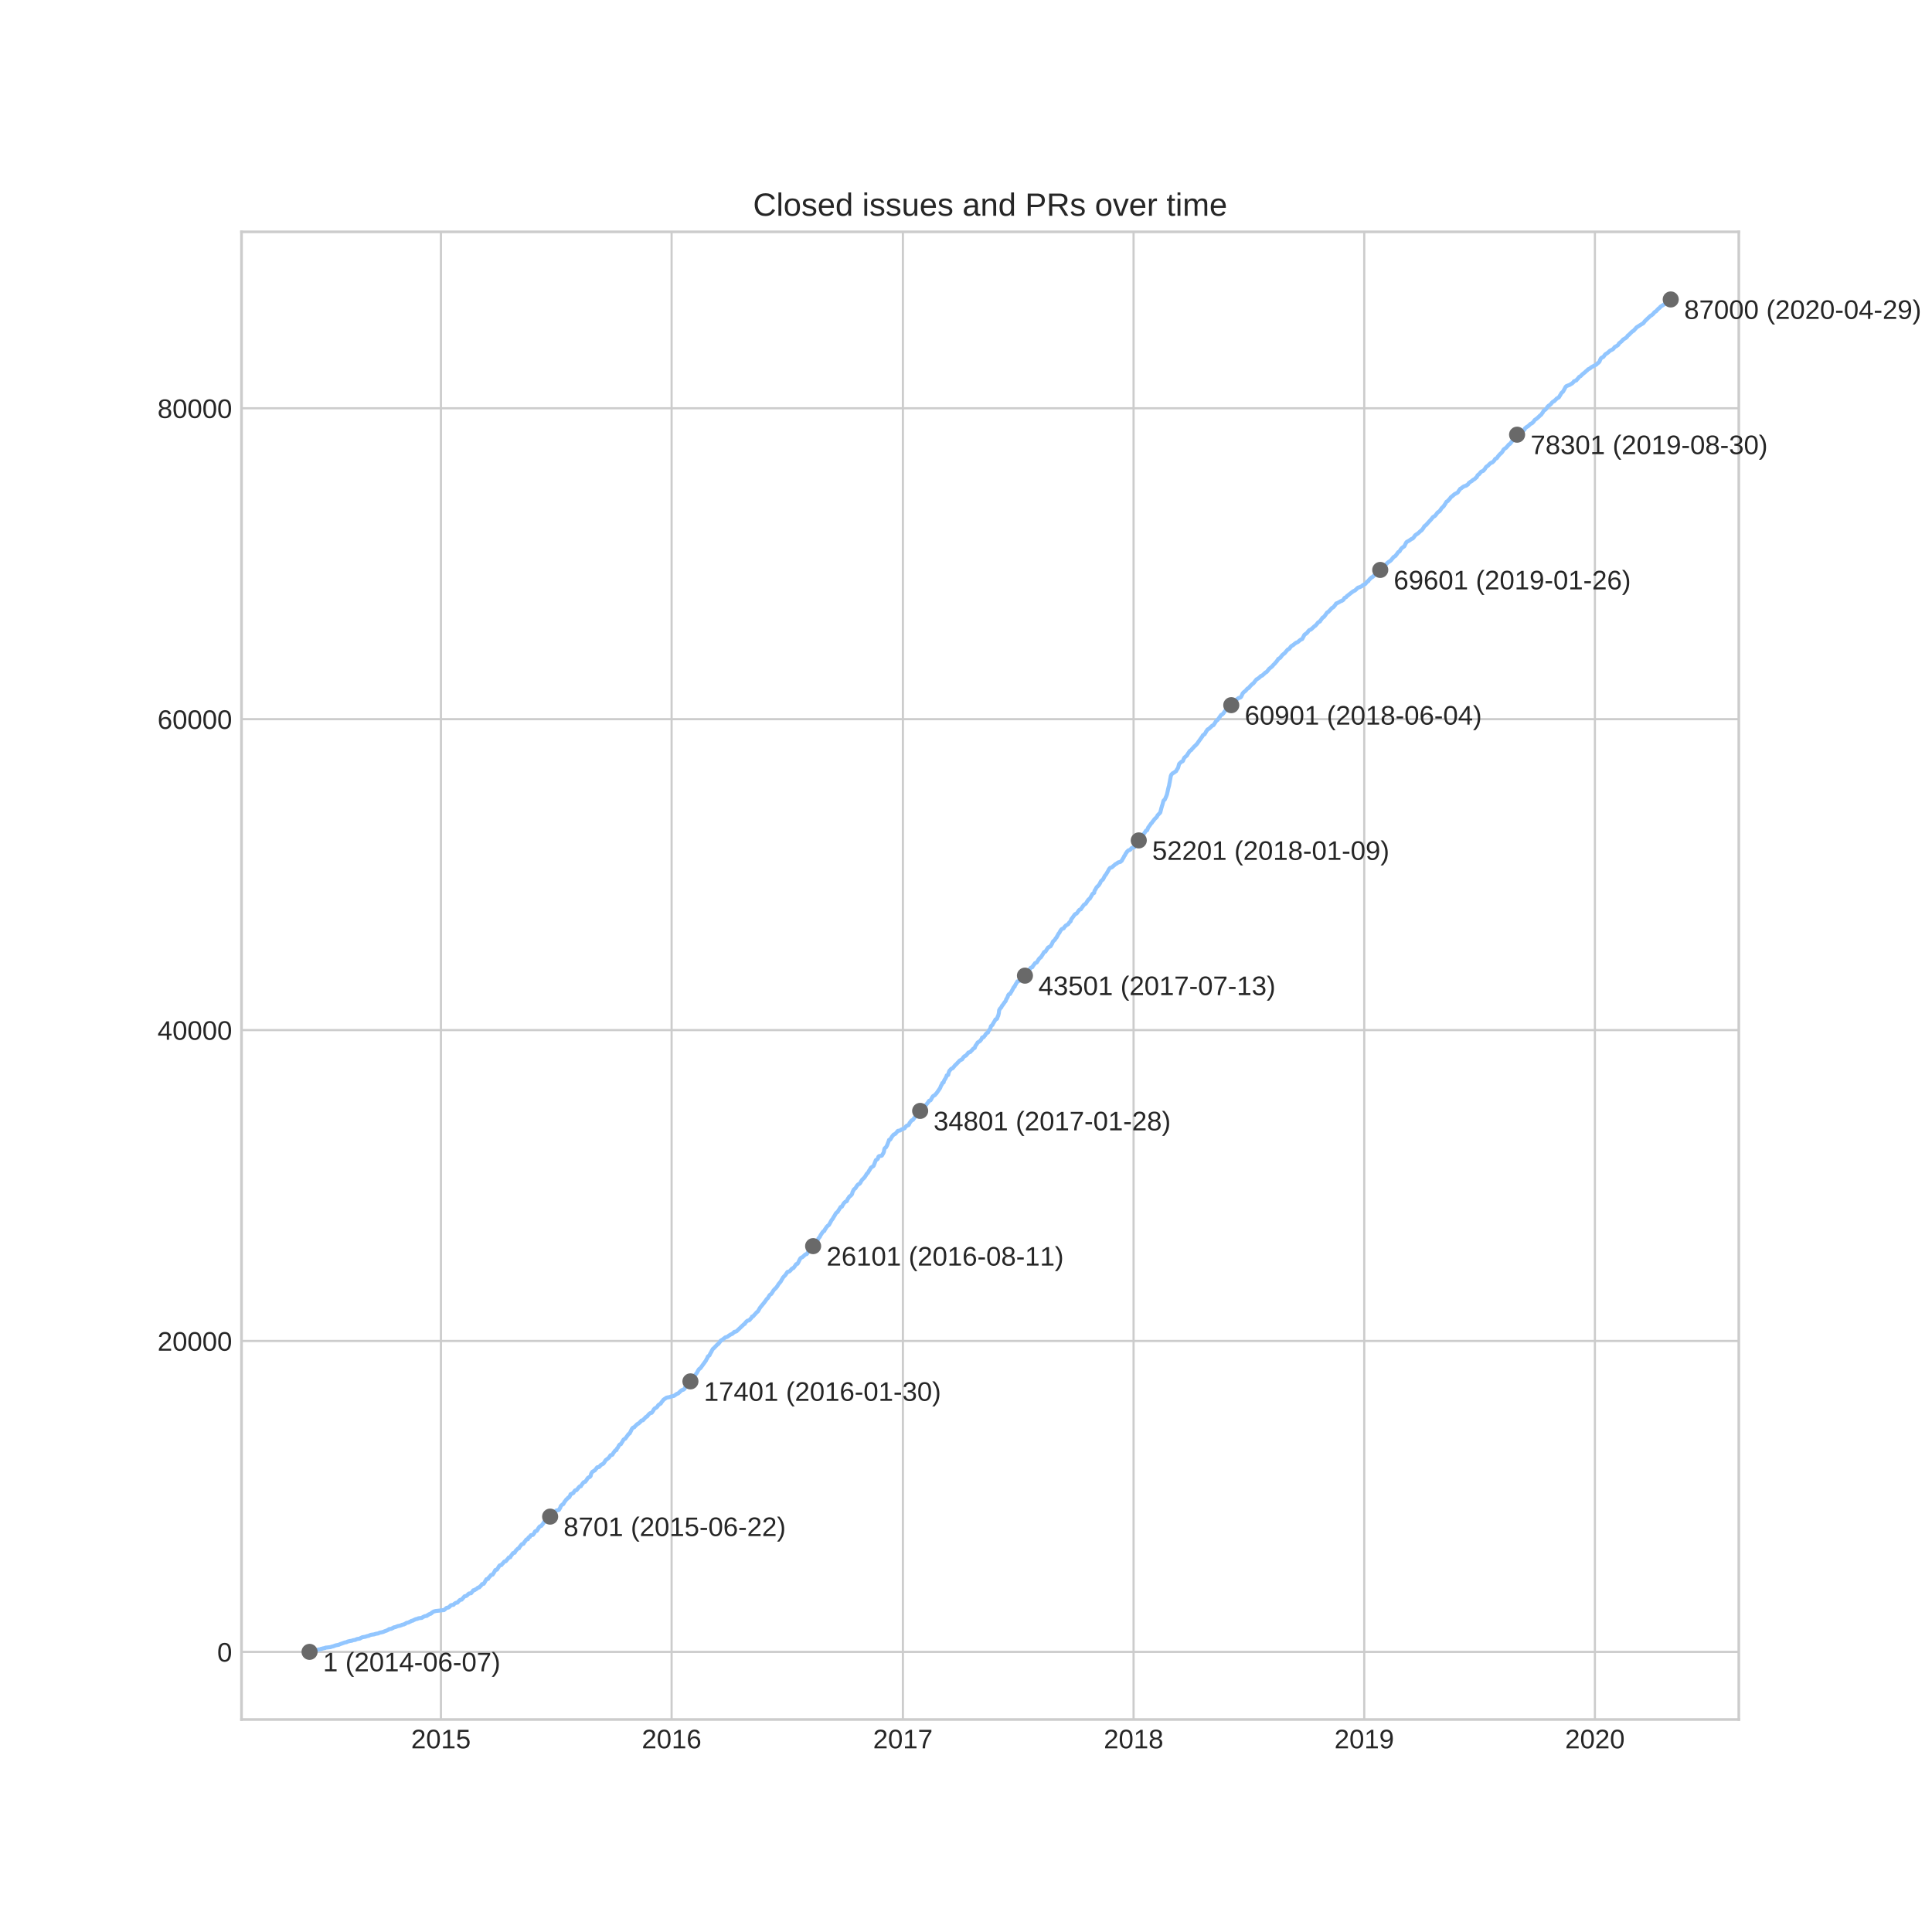 <?xml version="1.0" encoding="utf-8" standalone="no"?>
<!DOCTYPE svg PUBLIC "-//W3C//DTD SVG 1.1//EN"
  "http://www.w3.org/Graphics/SVG/1.1/DTD/svg11.dtd">
<!-- Created with matplotlib (https://matplotlib.org/) -->
<svg height="720pt" version="1.1" viewBox="0 0 720 720" width="720pt" xmlns="http://www.w3.org/2000/svg" xmlns:xlink="http://www.w3.org/1999/xlink">
 <defs>
  <style type="text/css">
*{stroke-linecap:butt;stroke-linejoin:round;}
  </style>
 </defs>
 <g id="figure_1">
  <g id="patch_1">
   <path d="M 0 720 
L 720 720 
L 720 0 
L 0 0 
z
" style="fill:#ffffff;"/>
  </g>
  <g id="axes_1">
   <g id="patch_2">
    <path d="M 90 640.8 
L 648 640.8 
L 648 86.4 
L 90 86.4 
z
" style="fill:#ffffff;"/>
   </g>
   <g id="matplotlib.axis_1">
    <g id="xtick_1">
     <g id="line2d_1">
      <path clip-path="url(#pc2e5112dda)" d="M 164.324 640.8 
L 164.324 86.4 
" style="fill:none;stroke:#cccccc;stroke-linecap:round;stroke-width:0.8;"/>
     </g>
     <g id="line2d_2"/>
     <g id="text_1">
      <!-- 2015 -->
      <defs>
       <path d="M 5.031 0 
L 5.031 6.203 
Q 7.516 11.922 11.109 16.281 
Q 14.703 20.656 18.656 24.188 
Q 22.609 27.734 26.484 30.766 
Q 30.375 33.797 33.5 36.812 
Q 36.625 39.844 38.547 43.156 
Q 40.484 46.484 40.484 50.688 
Q 40.484 53.609 39.594 55.828 
Q 38.719 58.062 37.062 59.562 
Q 35.406 61.078 33.078 61.828 
Q 30.766 62.594 27.938 62.594 
Q 25.297 62.594 22.969 61.859 
Q 20.656 61.141 18.844 59.672 
Q 17.047 58.203 15.891 56.031 
Q 14.75 53.859 14.406 50.984 
L 5.422 51.812 
Q 5.859 55.516 7.469 58.781 
Q 9.078 62.062 11.906 64.531 
Q 14.75 67 18.719 68.406 
Q 22.703 69.828 27.938 69.828 
Q 33.062 69.828 37.062 68.609 
Q 41.062 67.391 43.812 64.984 
Q 46.578 62.594 48.047 59.078 
Q 49.516 55.562 49.516 50.984 
Q 49.516 47.516 48.266 44.391 
Q 47.016 41.266 44.938 38.422 
Q 42.875 35.594 40.141 32.953 
Q 37.406 30.328 34.422 27.812 
Q 31.453 25.297 28.422 22.828 
Q 25.391 20.359 22.719 17.859 
Q 20.062 15.375 17.969 12.812 
Q 15.875 10.25 14.703 7.469 
L 50.594 7.469 
L 50.594 0 
z
" id="LiberationSans-50"/>
       <path d="M 51.703 34.422 
Q 51.703 24.516 49.828 17.75 
Q 47.953 10.984 44.703 6.812 
Q 41.453 2.641 37.062 0.828 
Q 32.672 -0.984 27.688 -0.984 
Q 22.656 -0.984 18.312 0.828 
Q 13.969 2.641 10.766 6.781 
Q 7.562 10.938 5.734 17.703 
Q 3.906 24.469 3.906 34.422 
Q 3.906 44.828 5.734 51.641 
Q 7.562 58.453 10.781 62.5 
Q 14.016 66.547 18.406 68.188 
Q 22.797 69.828 27.984 69.828 
Q 32.906 69.828 37.219 68.188 
Q 41.547 66.547 44.766 62.5 
Q 48 58.453 49.844 51.641 
Q 51.703 44.828 51.703 34.422 
z
M 42.781 34.422 
Q 42.781 42.625 41.797 48.062 
Q 40.828 53.516 38.922 56.766 
Q 37.016 60.016 34.25 61.359 
Q 31.5 62.703 27.984 62.703 
Q 24.266 62.703 21.438 61.328 
Q 18.609 59.969 16.672 56.719 
Q 14.75 53.469 13.766 48.016 
Q 12.797 42.578 12.797 34.422 
Q 12.797 26.516 13.797 21.094 
Q 14.797 15.672 16.719 12.375 
Q 18.656 9.078 21.438 7.641 
Q 24.219 6.203 27.781 6.203 
Q 31.25 6.203 34.031 7.641 
Q 36.812 9.078 38.734 12.375 
Q 40.672 15.672 41.719 21.094 
Q 42.781 26.516 42.781 34.422 
z
" id="LiberationSans-48"/>
       <path d="M 7.625 0 
L 7.625 7.469 
L 25.141 7.469 
L 25.141 60.406 
L 9.625 49.312 
L 9.625 57.625 
L 25.875 68.797 
L 33.984 68.797 
L 33.984 7.469 
L 50.734 7.469 
L 50.734 0 
z
" id="LiberationSans-49"/>
       <path d="M 51.422 22.406 
Q 51.422 17.234 49.859 12.938 
Q 48.297 8.641 45.219 5.531 
Q 42.141 2.438 37.578 0.719 
Q 33.016 -0.984 27 -0.984 
Q 21.578 -0.984 17.547 0.281 
Q 13.531 1.562 10.734 3.781 
Q 7.953 6 6.312 8.984 
Q 4.688 11.969 4 15.375 
L 12.891 16.406 
Q 13.422 14.453 14.391 12.625 
Q 15.375 10.797 17.062 9.344 
Q 18.75 7.906 21.219 7.047 
Q 23.688 6.203 27.203 6.203 
Q 30.609 6.203 33.391 7.25 
Q 36.188 8.297 38.156 10.344 
Q 40.141 12.406 41.203 15.375 
Q 42.281 18.359 42.281 22.219 
Q 42.281 25.391 41.25 28.047 
Q 40.234 30.719 38.328 32.641 
Q 36.422 34.578 33.656 35.641 
Q 30.906 36.719 27.391 36.719 
Q 25.203 36.719 23.344 36.328 
Q 21.484 35.938 19.891 35.25 
Q 18.312 34.578 17.016 33.672 
Q 15.719 32.766 14.594 31.781 
L 6 31.781 
L 8.297 68.797 
L 47.406 68.797 
L 47.406 61.328 
L 16.312 61.328 
L 14.984 39.5 
Q 17.328 41.312 20.844 42.594 
Q 24.359 43.891 29.203 43.891 
Q 34.328 43.891 38.422 42.328 
Q 42.531 40.766 45.406 37.906 
Q 48.297 35.062 49.859 31.109 
Q 51.422 27.156 51.422 22.406 
z
" id="LiberationSans-53"/>
      </defs>
      <g style="fill:#262626;" transform="translate(153.202 651.547)scale(0.1 -0.1)">
       <use xlink:href="#LiberationSans-50"/>
       <use x="55.615" xlink:href="#LiberationSans-48"/>
       <use x="111.23" xlink:href="#LiberationSans-49"/>
       <use x="166.846" xlink:href="#LiberationSans-53"/>
      </g>
     </g>
    </g>
    <g id="xtick_2">
     <g id="line2d_3">
      <path clip-path="url(#pc2e5112dda)" d="M 250.288 640.8 
L 250.288 86.4 
" style="fill:none;stroke:#cccccc;stroke-linecap:round;stroke-width:0.8;"/>
     </g>
     <g id="line2d_4"/>
     <g id="text_2">
      <!-- 2016 -->
      <defs>
       <path d="M 51.219 22.516 
Q 51.219 17.328 49.781 13 
Q 48.344 8.688 45.531 5.578 
Q 42.719 2.484 38.562 0.75 
Q 34.422 -0.984 29 -0.984 
Q 23 -0.984 18.5 1.312 
Q 14.016 3.609 11.031 7.922 
Q 8.062 12.25 6.562 18.531 
Q 5.078 24.812 5.078 32.812 
Q 5.078 42 6.766 48.922 
Q 8.453 55.859 11.625 60.5 
Q 14.797 65.141 19.359 67.484 
Q 23.922 69.828 29.688 69.828 
Q 33.203 69.828 36.281 69.094 
Q 39.359 68.359 41.875 66.719 
Q 44.391 65.094 46.281 62.406 
Q 48.188 59.719 49.312 55.812 
L 40.922 54.297 
Q 39.547 58.734 36.547 60.719 
Q 33.547 62.703 29.594 62.703 
Q 25.984 62.703 23.047 60.984 
Q 20.125 59.281 18.062 55.875 
Q 16.016 52.484 14.906 47.359 
Q 13.812 42.234 13.812 35.406 
Q 16.219 39.844 20.562 42.156 
Q 24.906 44.484 30.516 44.484 
Q 35.203 44.484 39.016 42.969 
Q 42.828 41.453 45.531 38.594 
Q 48.25 35.75 49.734 31.672 
Q 51.219 27.594 51.219 22.516 
z
M 42.281 22.125 
Q 42.281 25.688 41.406 28.562 
Q 40.531 31.453 38.766 33.469 
Q 37.016 35.5 34.422 36.594 
Q 31.844 37.703 28.422 37.703 
Q 26.031 37.703 23.578 36.984 
Q 21.141 36.281 19.156 34.688 
Q 17.188 33.109 15.938 30.516 
Q 14.703 27.938 14.703 24.219 
Q 14.703 20.406 15.672 17.109 
Q 16.656 13.812 18.484 11.375 
Q 20.312 8.938 22.891 7.516 
Q 25.484 6.109 28.719 6.109 
Q 31.891 6.109 34.406 7.203 
Q 36.922 8.297 38.672 10.375 
Q 40.438 12.453 41.359 15.422 
Q 42.281 18.406 42.281 22.125 
z
" id="LiberationSans-54"/>
      </defs>
      <g style="fill:#262626;" transform="translate(239.166 651.547)scale(0.1 -0.1)">
       <use xlink:href="#LiberationSans-50"/>
       <use x="55.615" xlink:href="#LiberationSans-48"/>
       <use x="111.23" xlink:href="#LiberationSans-49"/>
       <use x="166.846" xlink:href="#LiberationSans-54"/>
      </g>
     </g>
    </g>
    <g id="xtick_3">
     <g id="line2d_5">
      <path clip-path="url(#pc2e5112dda)" d="M 336.487 640.8 
L 336.487 86.4 
" style="fill:none;stroke:#cccccc;stroke-linecap:round;stroke-width:0.8;"/>
     </g>
     <g id="line2d_6"/>
     <g id="text_3">
      <!-- 2017 -->
      <defs>
       <path d="M 50.594 61.672 
Q 45.406 53.766 41.062 46.453 
Q 36.719 39.156 33.594 31.75 
Q 30.469 24.359 28.734 16.578 
Q 27 8.797 27 0 
L 17.828 0 
Q 17.828 8.25 19.781 16.188 
Q 21.734 24.125 25.047 31.766 
Q 28.375 39.406 32.766 46.781 
Q 37.156 54.156 42.094 61.328 
L 5.125 61.328 
L 5.125 68.797 
L 50.594 68.797 
z
" id="LiberationSans-55"/>
      </defs>
      <g style="fill:#262626;" transform="translate(325.365 651.547)scale(0.1 -0.1)">
       <use xlink:href="#LiberationSans-50"/>
       <use x="55.615" xlink:href="#LiberationSans-48"/>
       <use x="111.23" xlink:href="#LiberationSans-49"/>
       <use x="166.846" xlink:href="#LiberationSans-55"/>
      </g>
     </g>
    </g>
    <g id="xtick_4">
     <g id="line2d_7">
      <path clip-path="url(#pc2e5112dda)" d="M 422.451 640.8 
L 422.451 86.4 
" style="fill:none;stroke:#cccccc;stroke-linecap:round;stroke-width:0.8;"/>
     </g>
     <g id="line2d_8"/>
     <g id="text_4">
      <!-- 2018 -->
      <defs>
       <path d="M 51.266 19.188 
Q 51.266 14.797 49.875 11.109 
Q 48.484 7.422 45.625 4.734 
Q 42.781 2.047 38.328 0.531 
Q 33.891 -0.984 27.828 -0.984 
Q 21.781 -0.984 17.359 0.531 
Q 12.938 2.047 10.031 4.703 
Q 7.125 7.375 5.734 11.062 
Q 4.344 14.75 4.344 19.094 
Q 4.344 22.859 5.484 25.781 
Q 6.641 28.719 8.562 30.828 
Q 10.5 32.953 12.969 34.25 
Q 15.438 35.547 18.062 35.984 
L 18.062 36.188 
Q 15.188 36.859 12.906 38.375 
Q 10.641 39.891 9.094 42.016 
Q 7.562 44.141 6.75 46.719 
Q 5.953 49.312 5.953 52.203 
Q 5.953 55.812 7.344 59 
Q 8.734 62.203 11.469 64.625 
Q 14.203 67.047 18.25 68.438 
Q 22.312 69.828 27.641 69.828 
Q 33.25 69.828 37.375 68.406 
Q 41.5 67 44.203 64.578 
Q 46.922 62.156 48.234 58.938 
Q 49.562 55.719 49.562 52.094 
Q 49.562 49.266 48.75 46.672 
Q 47.953 44.094 46.406 41.969 
Q 44.875 39.844 42.594 38.344 
Q 40.328 36.859 37.359 36.281 
L 37.359 36.078 
Q 40.328 35.594 42.859 34.297 
Q 45.406 33.016 47.266 30.891 
Q 49.125 28.766 50.188 25.828 
Q 51.266 22.906 51.266 19.188 
z
M 40.438 51.609 
Q 40.438 54.203 39.766 56.344 
Q 39.109 58.5 37.594 60.031 
Q 36.078 61.578 33.641 62.422 
Q 31.203 63.281 27.641 63.281 
Q 24.172 63.281 21.781 62.422 
Q 19.391 61.578 17.844 60.031 
Q 16.312 58.5 15.625 56.344 
Q 14.938 54.203 14.938 51.609 
Q 14.938 49.562 15.469 47.406 
Q 16.016 45.266 17.422 43.5 
Q 18.844 41.75 21.328 40.625 
Q 23.828 39.5 27.734 39.5 
Q 31.891 39.5 34.406 40.625 
Q 36.922 41.75 38.25 43.5 
Q 39.594 45.266 40.016 47.406 
Q 40.438 49.562 40.438 51.609 
z
M 42.141 20.016 
Q 42.141 22.516 41.453 24.828 
Q 40.766 27.156 39.109 28.938 
Q 37.453 30.719 34.641 31.812 
Q 31.844 32.906 27.641 32.906 
Q 23.781 32.906 21.062 31.812 
Q 18.359 30.719 16.672 28.906 
Q 14.984 27.094 14.203 24.719 
Q 13.422 22.359 13.422 19.828 
Q 13.422 16.656 14.203 14.031 
Q 14.984 11.422 16.688 9.547 
Q 18.406 7.672 21.188 6.641 
Q 23.969 5.609 27.938 5.609 
Q 31.938 5.609 34.672 6.641 
Q 37.406 7.672 39.062 9.547 
Q 40.719 11.422 41.422 14.078 
Q 42.141 16.75 42.141 20.016 
z
" id="LiberationSans-56"/>
      </defs>
      <g style="fill:#262626;" transform="translate(411.329 651.547)scale(0.1 -0.1)">
       <use xlink:href="#LiberationSans-50"/>
       <use x="55.615" xlink:href="#LiberationSans-48"/>
       <use x="111.23" xlink:href="#LiberationSans-49"/>
       <use x="166.846" xlink:href="#LiberationSans-56"/>
      </g>
     </g>
    </g>
    <g id="xtick_5">
     <g id="line2d_9">
      <path clip-path="url(#pc2e5112dda)" d="M 508.414 640.8 
L 508.414 86.4 
" style="fill:none;stroke:#cccccc;stroke-linecap:round;stroke-width:0.8;"/>
     </g>
     <g id="line2d_10"/>
     <g id="text_5">
      <!-- 2019 -->
      <defs>
       <path d="M 50.875 35.797 
Q 50.875 26.609 49.141 19.703 
Q 47.406 12.797 44.188 8.203 
Q 40.969 3.609 36.344 1.312 
Q 31.734 -0.984 25.984 -0.984 
Q 22.016 -0.984 18.844 -0.172 
Q 15.672 0.641 13.172 2.344 
Q 10.688 4.047 8.922 6.781 
Q 7.172 9.516 6.109 13.375 
L 14.5 14.703 
Q 15.875 10.25 18.781 8.172 
Q 21.688 6.109 26.125 6.109 
Q 29.688 6.109 32.641 7.781 
Q 35.594 9.469 37.672 12.844 
Q 39.75 16.219 40.922 21.297 
Q 42.094 26.375 42.188 33.203 
Q 41.156 30.906 39.375 29.094 
Q 37.594 27.297 35.328 26.047 
Q 33.062 24.812 30.422 24.141 
Q 27.781 23.484 25.094 23.484 
Q 20.406 23.484 16.625 25.172 
Q 12.844 26.859 10.203 29.875 
Q 7.562 32.906 6.125 37.172 
Q 4.688 41.453 4.688 46.688 
Q 4.688 52 6.219 56.297 
Q 7.766 60.594 10.688 63.594 
Q 13.625 66.609 17.891 68.219 
Q 22.172 69.828 27.594 69.828 
Q 39.062 69.828 44.969 61.328 
Q 50.875 52.828 50.875 35.797 
z
M 41.312 44.281 
Q 41.312 48.094 40.406 51.453 
Q 39.5 54.828 37.719 57.312 
Q 35.938 59.812 33.328 61.25 
Q 30.719 62.703 27.297 62.703 
Q 24.125 62.703 21.578 61.578 
Q 19.047 60.453 17.281 58.375 
Q 15.531 56.297 14.578 53.312 
Q 13.625 50.344 13.625 46.688 
Q 13.625 43.219 14.469 40.234 
Q 15.328 37.25 17.031 35.078 
Q 18.75 32.906 21.281 31.656 
Q 23.828 30.422 27.203 30.422 
Q 29.641 30.422 32.156 31.25 
Q 34.672 32.078 36.688 33.781 
Q 38.719 35.5 40.016 38.109 
Q 41.312 40.719 41.312 44.281 
z
" id="LiberationSans-57"/>
      </defs>
      <g style="fill:#262626;" transform="translate(497.293 651.547)scale(0.1 -0.1)">
       <use xlink:href="#LiberationSans-50"/>
       <use x="55.615" xlink:href="#LiberationSans-48"/>
       <use x="111.23" xlink:href="#LiberationSans-49"/>
       <use x="166.846" xlink:href="#LiberationSans-57"/>
      </g>
     </g>
    </g>
    <g id="xtick_6">
     <g id="line2d_11">
      <path clip-path="url(#pc2e5112dda)" d="M 594.378 640.8 
L 594.378 86.4 
" style="fill:none;stroke:#cccccc;stroke-linecap:round;stroke-width:0.8;"/>
     </g>
     <g id="line2d_12"/>
     <g id="text_6">
      <!-- 2020 -->
      <g style="fill:#262626;" transform="translate(583.256 651.547)scale(0.1 -0.1)">
       <use xlink:href="#LiberationSans-50"/>
       <use x="55.615" xlink:href="#LiberationSans-48"/>
       <use x="111.23" xlink:href="#LiberationSans-50"/>
       <use x="166.846" xlink:href="#LiberationSans-48"/>
      </g>
     </g>
    </g>
   </g>
   <g id="matplotlib.axis_2">
    <g id="ytick_1">
     <g id="line2d_13">
      <path clip-path="url(#pc2e5112dda)" d="M 90 615.606 
L 648 615.606 
" style="fill:none;stroke:#cccccc;stroke-linecap:round;stroke-width:0.8;"/>
     </g>
     <g id="line2d_14"/>
     <g id="text_7">
      <!-- 0 -->
      <g style="fill:#262626;" transform="translate(80.939 619.229)scale(0.1 -0.1)">
       <use xlink:href="#LiberationSans-48"/>
      </g>
     </g>
    </g>
    <g id="ytick_2">
     <g id="line2d_15">
      <path clip-path="url(#pc2e5112dda)" d="M 90 499.742 
L 648 499.742 
" style="fill:none;stroke:#cccccc;stroke-linecap:round;stroke-width:0.8;"/>
     </g>
     <g id="line2d_16"/>
     <g id="text_8">
      <!-- 20000 -->
      <g style="fill:#262626;" transform="translate(58.695 503.366)scale(0.1 -0.1)">
       <use xlink:href="#LiberationSans-50"/>
       <use x="55.615" xlink:href="#LiberationSans-48"/>
       <use x="111.23" xlink:href="#LiberationSans-48"/>
       <use x="166.846" xlink:href="#LiberationSans-48"/>
       <use x="222.461" xlink:href="#LiberationSans-48"/>
      </g>
     </g>
    </g>
    <g id="ytick_3">
     <g id="line2d_17">
      <path clip-path="url(#pc2e5112dda)" d="M 90 383.879 
L 648 383.879 
" style="fill:none;stroke:#cccccc;stroke-linecap:round;stroke-width:0.8;"/>
     </g>
     <g id="line2d_18"/>
     <g id="text_9">
      <!-- 40000 -->
      <defs>
       <path d="M 43.016 15.578 
L 43.016 0 
L 34.719 0 
L 34.719 15.578 
L 2.297 15.578 
L 2.297 22.406 
L 33.797 68.797 
L 43.016 68.797 
L 43.016 22.516 
L 52.688 22.516 
L 52.688 15.578 
z
M 34.719 58.891 
Q 34.625 58.641 34.234 57.938 
Q 33.844 57.234 33.344 56.344 
Q 32.859 55.469 32.344 54.562 
Q 31.844 53.656 31.453 53.078 
L 13.812 27.094 
Q 13.578 26.703 13.109 26.062 
Q 12.641 25.438 12.156 24.781 
Q 11.672 24.125 11.172 23.484 
Q 10.688 22.859 10.406 22.516 
L 34.719 22.516 
z
" id="LiberationSans-52"/>
      </defs>
      <g style="fill:#262626;" transform="translate(58.695 387.502)scale(0.1 -0.1)">
       <use xlink:href="#LiberationSans-52"/>
       <use x="55.615" xlink:href="#LiberationSans-48"/>
       <use x="111.23" xlink:href="#LiberationSans-48"/>
       <use x="166.846" xlink:href="#LiberationSans-48"/>
       <use x="222.461" xlink:href="#LiberationSans-48"/>
      </g>
     </g>
    </g>
    <g id="ytick_4">
     <g id="line2d_19">
      <path clip-path="url(#pc2e5112dda)" d="M 90 268.016 
L 648 268.016 
" style="fill:none;stroke:#cccccc;stroke-linecap:round;stroke-width:0.8;"/>
     </g>
     <g id="line2d_20"/>
     <g id="text_10">
      <!-- 60000 -->
      <g style="fill:#262626;" transform="translate(58.695 271.639)scale(0.1 -0.1)">
       <use xlink:href="#LiberationSans-54"/>
       <use x="55.615" xlink:href="#LiberationSans-48"/>
       <use x="111.23" xlink:href="#LiberationSans-48"/>
       <use x="166.846" xlink:href="#LiberationSans-48"/>
       <use x="222.461" xlink:href="#LiberationSans-48"/>
      </g>
     </g>
    </g>
    <g id="ytick_5">
     <g id="line2d_21">
      <path clip-path="url(#pc2e5112dda)" d="M 90 152.152 
L 648 152.152 
" style="fill:none;stroke:#cccccc;stroke-linecap:round;stroke-width:0.8;"/>
     </g>
     <g id="line2d_22"/>
     <g id="text_11">
      <!-- 80000 -->
      <g style="fill:#262626;" transform="translate(58.695 155.776)scale(0.1 -0.1)">
       <use xlink:href="#LiberationSans-56"/>
       <use x="55.615" xlink:href="#LiberationSans-48"/>
       <use x="111.23" xlink:href="#LiberationSans-48"/>
       <use x="166.846" xlink:href="#LiberationSans-48"/>
       <use x="222.461" xlink:href="#LiberationSans-48"/>
      </g>
     </g>
    </g>
   </g>
   <g id="line2d_23">
    <path clip-path="url(#pc2e5112dda)" d="M 115.364 615.6 
L 116.714 615.287 
L 116.8 615.183 
L 117.507 615.044 
L 117.637 614.998 
L 118.562 614.754 
L 118.582 614.737 
L 119.517 614.604 
L 119.628 614.488 
L 120.263 614.354 
L 120.341 614.308 
L 121.173 614.163 
L 121.276 614.047 
L 123.101 613.839 
L 123.558 613.688 
L 123.634 613.648 
L 124.284 613.509 
L 124.36 613.462 
L 124.759 613.312 
L 124.765 613.294 
L 125.199 613.167 
L 125.522 613.103 
L 126.311 612.947 
L 126.416 612.877 
L 126.663 612.761 
L 126.766 612.721 
L 127.617 612.42 
L 127.643 612.408 
L 128.038 612.275 
L 128.075 612.246 
L 128.523 612.113 
L 128.53 612.095 
L 129.195 611.979 
L 129.475 611.777 
L 130.123 611.643 
L 130.172 611.591 
L 131.082 611.458 
L 131.595 611.261 
L 132.468 611.122 
L 132.63 611 
L 133.039 610.838 
L 133.05 610.821 
L 134.126 610.658 
L 134.229 610.572 
L 134.408 610.45 
L 134.473 610.409 
L 134.808 610.282 
L 134.948 610.166 
L 136.277 609.94 
L 136.364 609.888 
L 136.732 609.76 
L 136.948 609.708 
L 137.48 609.592 
L 137.526 609.569 
L 137.705 609.453 
L 137.736 609.419 
L 138.152 609.291 
L 138.239 609.251 
L 139.538 609.06 
L 139.639 609.002 
L 140.057 608.874 
L 140.057 608.868 
L 140.916 608.735 
L 141.319 608.538 
L 141.7 608.399 
L 142.04 608.359 
L 142.587 608.225 
L 142.691 608.191 
L 143.076 608.063 
L 143.167 607.988 
L 144.267 607.6 
L 144.356 607.524 
L 144.703 607.403 
L 144.818 607.264 
L 144.985 607.148 
L 145.006 607.125 
L 145.892 606.986 
L 145.953 606.916 
L 146.179 606.8 
L 146.246 606.777 
L 146.588 606.65 
L 146.725 606.487 
L 147.348 606.371 
L 148.239 606.007 
L 149.211 605.81 
L 149.28 605.757 
L 149.682 605.63 
L 149.77 605.52 
L 150.592 605.358 
L 150.678 605.259 
L 151.08 605.132 
L 151.174 604.998 
L 151.38 604.877 
L 151.623 604.773 
L 152.315 604.639 
L 152.372 604.587 
L 152.563 604.466 
L 152.998 604.28 
L 153.091 604.222 
L 153.262 604.106 
L 153.306 604.06 
L 153.917 603.933 
L 154.024 603.805 
L 154.426 603.666 
L 154.466 603.631 
L 154.683 603.515 
L 154.8 603.481 
L 154.936 603.405 
L 155.577 603.29 
L 155.855 603.104 
L 157.204 602.936 
L 157.274 602.855 
L 157.501 602.716 
L 157.562 602.646 
L 157.891 602.513 
L 158.267 602.322 
L 159.101 602.177 
L 159.161 602.009 
L 159.545 601.882 
L 159.658 601.72 
L 159.875 601.598 
L 160.558 601.378 
L 160.58 601.349 
L 160.788 601.227 
L 160.807 601.065 
L 161.085 600.943 
L 161.27 600.769 
L 161.667 600.549 
L 162.204 600.433 
L 162.246 600.393 
L 164.034 600.196 
L 164.243 600.144 
L 165.486 600.022 
L 165.557 599.935 
L 165.737 599.819 
L 166.25 599.35 
L 166.443 599.234 
L 166.463 599.188 
L 167.13 599.072 
L 167.212 598.979 
L 167.401 598.864 
L 167.459 598.846 
L 167.597 598.73 
L 167.69 598.551 
L 167.846 598.435 
L 167.88 598.336 
L 168.078 598.22 
L 168.112 598.192 
L 169.011 598.07 
L 169.28 597.728 
L 169.483 597.612 
L 169.823 597.357 
L 170.499 597.236 
L 170.511 597.166 
L 170.65 597.05 
L 170.745 596.888 
L 170.882 596.772 
L 171.242 596.425 
L 171.362 596.303 
L 171.402 596.257 
L 172.051 596.135 
L 172.153 595.967 
L 172.299 595.851 
L 172.413 595.689 
L 172.549 595.561 
L 173.107 594.907 
L 173.732 594.779 
L 173.968 594.606 
L 174.035 594.565 
L 174.19 594.449 
L 174.263 594.299 
L 174.41 594.183 
L 174.521 594.073 
L 174.652 593.951 
L 174.779 593.858 
L 175.57 593.742 
L 175.676 593.511 
L 175.85 593.389 
L 175.93 593.285 
L 176.058 593.169 
L 176.177 593.018 
L 176.334 592.694 
L 176.346 592.671 
L 176.988 592.532 
L 177.062 592.381 
L 177.404 592.259 
L 177.731 592.033 
L 177.833 591.929 
L 177.984 591.796 
L 178.073 591.703 
L 178.64 591.558 
L 178.744 591.385 
L 178.925 591.205 
L 179 591.176 
L 179.11 591.06 
L 179.317 590.828 
L 179.458 590.637 
L 179.653 590.365 
L 179.656 590.353 
L 180.286 590.226 
L 180.386 590.035 
L 180.502 589.919 
L 180.625 589.623 
L 180.743 589.502 
L 180.847 589.195 
L 180.982 589.05 
L 181.284 588.523 
L 181.915 588.401 
L 181.99 588.1 
L 182.16 587.978 
L 182.237 587.804 
L 182.411 587.689 
L 182.914 587.051 
L 182.976 586.959 
L 183.596 586.825 
L 183.679 586.657 
L 183.793 586.541 
L 183.918 586.269 
L 184.05 586.113 
L 184.2 585.852 
L 184.283 585.719 
L 184.439 585.371 
L 184.537 585.25 
L 184.591 585.105 
L 184.722 585.07 
L 185.214 584.948 
L 185.612 584.294 
L 185.73 584.155 
L 186.021 583.593 
L 186.202 583.465 
L 186.238 583.373 
L 186.898 583.239 
L 187.175 582.782 
L 187.371 582.66 
L 187.942 581.953 
L 188.518 581.814 
L 188.591 581.64 
L 188.768 581.519 
L 188.879 581.345 
L 189.044 581.16 
L 189.286 580.887 
L 189.395 580.8 
L 189.482 580.603 
L 189.545 580.47 
L 190.175 580.337 
L 190.318 579.978 
L 190.43 579.845 
L 190.491 579.717 
L 190.634 579.601 
L 190.794 579.358 
L 190.901 579.219 
L 191.006 579.028 
L 191.114 578.894 
L 191.225 578.773 
L 191.808 578.657 
L 192.068 578.165 
L 192.112 578.031 
L 192.421 577.718 
L 192.526 577.597 
L 193.012 577.11 
L 193.422 576.983 
L 193.529 576.658 
L 193.723 576.444 
L 193.85 576.23 
L 193.968 576.108 
L 194.085 575.975 
L 194.304 575.662 
L 194.436 575.54 
L 194.498 575.465 
L 195.081 575.326 
L 195.39 574.735 
L 195.611 574.497 
L 195.749 574.341 
L 195.841 574.196 
L 195.909 574.034 
L 196.061 573.912 
L 196.162 573.727 
L 196.743 573.6 
L 196.855 573.159 
L 197.058 572.916 
L 197.06 572.91 
L 197.455 572.783 
L 197.567 572.458 
L 197.73 572.284 
L 197.816 572.134 
L 198.626 572.001 
L 198.717 571.833 
L 198.82 571.746 
L 198.917 571.589 
L 199.032 571.433 
L 199.152 571.288 
L 199.166 571.114 
L 199.282 570.923 
L 199.395 570.738 
L 199.481 570.651 
L 200.058 570.506 
L 200.161 570.28 
L 200.307 570.153 
L 200.376 570.002 
L 200.478 569.875 
L 200.547 569.735 
L 200.646 569.504 
L 200.78 569.371 
L 200.891 569.174 
L 201.016 569 
L 201.141 568.872 
L 201.724 568.652 
L 201.972 568.31 
L 202.137 568.166 
L 202.209 568.032 
L 202.319 567.887 
L 202.419 567.766 
L 202.524 567.551 
L 202.682 567.407 
L 202.76 567.158 
L 203.354 567.03 
L 203.489 566.816 
L 203.625 566.694 
L 203.775 566.468 
L 203.857 566.329 
L 204.102 565.935 
L 204.224 565.709 
L 204.31 565.553 
L 204.412 565.338 
L 205.259 565.002 
L 205.425 564.84 
L 205.502 564.719 
L 205.652 564.533 
L 205.716 564.406 
L 205.801 564.29 
L 205.968 564.157 
L 206.072 564.006 
L 206.659 563.873 
L 206.782 563.653 
L 206.941 563.438 
L 207.087 563.236 
L 207.161 563.096 
L 207.266 562.946 
L 207.936 562.795 
L 208.311 562.674 
L 208.697 562.025 
L 208.783 561.909 
L 208.894 561.503 
L 209.007 561.295 
L 209.063 561.162 
L 209.633 560.652 
L 209.945 560.53 
L 210.11 560.183 
L 210.201 560.061 
L 210.345 559.736 
L 210.464 559.597 
L 210.567 559.482 
L 210.802 559.186 
L 211.012 558.862 
L 211.642 558.329 
L 211.736 558.126 
L 212.124 557.987 
L 212.236 557.836 
L 212.371 557.512 
L 212.472 557.327 
L 212.535 557.187 
L 212.623 556.869 
L 213.286 556.62 
L 213.364 556.504 
L 213.711 556.371 
L 213.837 556.064 
L 214.303 555.438 
L 214.899 555.322 
L 215.004 555.09 
L 215.194 554.951 
L 215.298 554.783 
L 215.414 554.662 
L 215.529 554.505 
L 215.65 554.349 
L 215.808 554.181 
L 215.958 554.013 
L 215.961 554.007 
L 216.5 553.874 
L 216.621 553.52 
L 216.777 553.376 
L 216.9 553.208 
L 217.006 553.051 
L 217.109 552.877 
L 217.241 552.744 
L 217.358 552.57 
L 217.545 552.379 
L 217.602 552.327 
L 218.108 552.211 
L 218.209 552.078 
L 218.32 551.921 
L 218.442 551.736 
L 218.549 551.649 
L 218.708 551.365 
L 218.838 551.128 
L 218.943 551 
L 219.095 550.769 
L 219.518 550.52 
L 219.844 550.398 
L 219.95 550.218 
L 220.113 550.056 
L 220.231 549.442 
L 220.399 549.036 
L 220.827 548.428 
L 221.722 547.947 
L 221.834 547.745 
L 222.047 547.461 
L 222.256 547.258 
L 222.399 547.078 
L 222.454 546.945 
L 222.532 546.841 
L 223.278 546.696 
L 223.434 546.534 
L 223.544 546.418 
L 223.664 546.25 
L 223.785 546.128 
L 223.932 545.943 
L 224.51 545.63 
L 224.812 545.503 
L 225.093 545.155 
L 225.214 544.946 
L 225.326 544.778 
L 225.731 544.135 
L 226.082 543.892 
L 226.681 543.434 
L 226.782 543.342 
L 226.965 543.191 
L 227.086 542.983 
L 227.205 542.803 
L 227.323 542.629 
L 227.406 542.496 
L 227.519 542.322 
L 228.128 542.189 
L 228.312 542.009 
L 228.427 541.754 
L 228.58 541.488 
L 228.681 541.332 
L 228.858 541.129 
L 229.287 540.538 
L 229.736 540.405 
L 229.917 539.86 
L 230.035 539.721 
L 230.24 539.478 
L 230.348 539.316 
L 230.462 539.107 
L 230.569 538.852 
L 230.968 538.319 
L 231.395 538.203 
L 231.511 537.925 
L 231.668 537.711 
L 231.872 537.381 
L 232.106 537.01 
L 232.222 536.778 
L 232.359 536.535 
L 232.629 536.32 
L 232.997 536.17 
L 234.246 534.438 
L 234.67 534.183 
L 234.77 533.905 
L 234.897 533.766 
L 234.964 533.598 
L 235.084 533.343 
L 235.429 532.63 
L 235.545 532.445 
L 235.921 532.028 
L 236.38 531.9 
L 236.51 531.709 
L 237.516 530.707 
L 238.003 530.498 
L 238.113 530.371 
L 238.303 530.162 
L 238.497 530.029 
L 238.924 529.571 
L 239.011 529.409 
L 239.629 529.282 
L 239.707 529.166 
L 239.799 529.044 
L 239.901 528.911 
L 240.149 528.714 
L 240.239 528.592 
L 240.331 528.471 
L 240.716 528.059 
L 241.168 527.891 
L 241.247 527.718 
L 241.678 527.208 
L 241.793 527.04 
L 241.908 526.959 
L 242.196 526.721 
L 242.27 526.652 
L 242.872 526.507 
L 243.46 525.673 
L 243.706 525.174 
L 243.876 525.041 
L 243.972 524.891 
L 244.369 524.688 
L 244.479 524.659 
L 244.707 524.462 
L 244.879 524.34 
L 245.163 523.911 
L 245.282 523.709 
L 245.504 523.489 
L 246.263 523.054 
L 246.365 522.869 
L 246.418 522.712 
L 247.148 521.82 
L 247.205 521.693 
L 247.33 521.594 
L 248.243 520.974 
L 248.35 520.882 
L 248.851 520.772 
L 249.618 520.65 
L 249.935 520.494 
L 250.407 520.366 
L 251.142 520.221 
L 252.26 519.433 
L 252.724 519.3 
L 253.741 518.333 
L 254.023 518.113 
L 254.102 518.084 
L 254.498 517.939 
L 254.666 517.91 
L 255.009 517.643 
L 255.121 517.533 
L 255.181 517.388 
L 255.293 517.006 
L 255.422 516.873 
L 255.53 516.722 
L 256.064 516.577 
L 256.16 516.415 
L 256.262 516.236 
L 256.382 516.068 
L 256.481 515.923 
L 256.723 515.732 
L 256.903 515.326 
L 257.065 515.158 
L 257.181 514.938 
L 257.321 514.764 
L 257.397 514.631 
L 257.722 514.469 
L 257.806 514.306 
L 258.604 513.049 
L 258.712 512.881 
L 259.685 511.647 
L 259.815 511.427 
L 259.902 511.259 
L 260.22 510.657 
L 260.353 510.512 
L 260.483 510.245 
L 260.674 510.112 
L 260.933 509.956 
L 261.105 509.765 
L 263.038 507.106 
L 263.148 506.903 
L 263.224 506.712 
L 263.399 506.393 
L 263.613 506.126 
L 263.723 505.651 
L 263.951 505.414 
L 264.397 505.107 
L 264.503 504.858 
L 264.617 504.591 
L 264.739 504.377 
L 264.89 504.11 
L 264.988 503.954 
L 265.099 503.803 
L 265.209 503.485 
L 265.71 502.645 
L 265.931 502.517 
L 267.379 501.023 
L 267.692 500.872 
L 268.004 500.42 
L 268.129 500.264 
L 268.239 500.16 
L 268.366 499.997 
L 268.575 499.621 
L 269.371 499.169 
L 269.494 499.053 
L 269.78 498.81 
L 270.005 498.665 
L 270.202 498.485 
L 270.311 498.398 
L 270.981 498.219 
L 271.444 497.941 
L 271.534 497.825 
L 271.691 497.697 
L 271.876 497.599 
L 272.343 497.303 
L 272.706 497.176 
L 273.02 497.014 
L 273.121 496.817 
L 273.241 496.736 
L 273.53 496.585 
L 273.646 496.353 
L 274.288 496.22 
L 274.449 496.162 
L 277.218 493.521 
L 277.585 493.358 
L 277.687 493.034 
L 277.82 492.912 
L 278.229 492.443 
L 278.505 492.263 
L 278.61 492.171 
L 279.214 492.032 
L 280.171 490.966 
L 280.253 490.676 
L 280.722 490.514 
L 280.974 490.172 
L 281.11 490.074 
L 281.171 489.94 
L 281.297 489.853 
L 282.044 489.019 
L 282.21 488.898 
L 282.294 488.863 
L 282.417 488.735 
L 282.531 488.585 
L 282.708 488.255 
L 283.223 487.38 
L 283.375 487.177 
L 283.486 487.038 
L 284.873 485.346 
L 285.781 484.083 
L 286.179 483.747 
L 286.289 483.539 
L 286.604 482.994 
L 286.749 482.78 
L 286.944 482.525 
L 287.443 482.218 
L 287.56 481.975 
L 287.703 481.841 
L 287.818 481.633 
L 288.066 481.239 
L 288.176 481.03 
L 288.66 480.434 
L 289.118 480.051 
L 289.221 479.907 
L 289.357 479.733 
L 289.534 479.547 
L 290.206 478.458 
L 290.341 478.331 
L 290.998 477.537 
L 291.121 477.288 
L 291.274 476.993 
L 291.362 476.859 
L 291.47 476.72 
L 291.82 476.066 
L 292.681 475.174 
L 292.809 475 
L 292.902 474.843 
L 293.005 474.658 
L 293.124 474.536 
L 293.299 474.258 
L 293.386 474.108 
L 293.478 473.998 
L 294.151 473.835 
L 294.63 473.412 
L 294.738 473.239 
L 295.208 472.723 
L 295.679 472.561 
L 295.779 472.393 
L 295.954 472.231 
L 296.096 472.039 
L 296.19 471.871 
L 296.317 471.738 
L 296.651 471.194 
L 296.749 471.101 
L 297.221 470.962 
L 297.428 470.603 
L 298.152 469.16 
L 298.246 469.01 
L 298.529 468.737 
L 299.022 468.506 
L 299.129 468.419 
L 299.284 468.297 
L 300.127 467.503 
L 300.621 467.37 
L 300.903 466.999 
L 301.425 466.02 
L 301.605 465.736 
L 301.716 465.597 
L 301.909 465.54 
L 302.251 465.418 
L 302.4 465.256 
L 302.774 464.775 
L 303.558 463.697 
L 303.934 463.547 
L 304.315 463.008 
L 304.72 462.191 
L 304.854 461.994 
L 304.98 461.56 
L 305.554 460.899 
L 305.693 460.552 
L 305.857 460.25 
L 305.994 460.048 
L 306.092 459.92 
L 306.19 459.77 
L 306.308 459.555 
L 306.855 458.854 
L 307.221 458.727 
L 307.286 458.553 
L 307.529 457.991 
L 307.695 457.852 
L 307.828 457.655 
L 307.948 457.412 
L 308.06 457.238 
L 308.582 456.717 
L 308.835 456.595 
L 308.957 456.444 
L 309.046 456.288 
L 309.12 456.166 
L 309.773 454.955 
L 309.883 454.747 
L 309.992 454.625 
L 310.415 454.075 
L 310.526 453.837 
L 310.661 453.6 
L 310.765 453.484 
L 310.818 453.333 
L 310.963 453.142 
L 311.318 452.516 
L 311.45 452.273 
L 311.55 452.117 
L 311.786 451.902 
L 311.901 451.792 
L 312.183 451.647 
L 312.377 451.265 
L 312.529 451.016 
L 312.724 450.738 
L 312.838 450.553 
L 313.274 449.811 
L 313.761 449.678 
L 313.868 449.458 
L 313.977 449.238 
L 314.205 448.873 
L 314.409 448.49 
L 314.568 448.316 
L 315.078 447.824 
L 315.513 447.691 
L 315.706 447.424 
L 315.754 447.175 
L 315.855 446.967 
L 315.959 446.81 
L 316.066 446.619 
L 316.2 446.468 
L 316.334 446.242 
L 316.543 445.895 
L 316.614 445.837 
L 316.931 445.692 
L 317.242 445.368 
L 317.349 445.234 
L 317.482 445.078 
L 317.579 444.846 
L 317.631 444.58 
L 317.738 444.192 
L 317.946 443.85 
L 318.046 443.647 
L 318.081 443.525 
L 318.187 443.311 
L 318.543 443.01 
L 318.758 442.882 
L 318.866 442.703 
L 319.171 442.21 
L 319.281 442.042 
L 319.389 441.863 
L 319.506 441.724 
L 319.683 441.544 
L 319.8 441.399 
L 320.34 441.156 
L 320.672 440.722 
L 320.775 440.461 
L 320.885 440.293 
L 321.004 440.119 
L 321.162 439.853 
L 321.271 439.69 
L 321.915 439.065 
L 322.047 438.943 
L 322.196 438.717 
L 322.334 438.584 
L 322.492 438.312 
L 322.681 438.045 
L 322.779 437.831 
L 322.869 437.686 
L 323.015 437.448 
L 323.156 437.321 
L 323.391 437.159 
L 323.898 436.278 
L 323.977 436.133 
L 324.085 435.977 
L 324.338 435.589 
L 324.449 435.369 
L 324.56 435.16 
L 325.458 434.575 
L 325.568 434.471 
L 326.409 432.333 
L 327.015 431.98 
L 327.223 431.69 
L 327.243 431.516 
L 327.354 431.093 
L 327.549 430.902 
L 327.71 430.827 
L 328.42 430.752 
L 328.673 430.63 
L 328.766 430.427 
L 328.868 430.305 
L 328.964 430.091 
L 329.077 429.935 
L 329.245 429.633 
L 329.353 429.361 
L 329.442 429.014 
L 329.535 428.405 
L 329.586 428.278 
L 329.696 427.948 
L 330.197 427.554 
L 330.292 427.409 
L 330.397 427.142 
L 330.57 426.887 
L 331.174 425.289 
L 331.252 425.126 
L 331.329 424.802 
L 331.795 424.64 
L 332.003 424.269 
L 332.164 424.02 
L 332.251 423.852 
L 332.41 423.603 
L 332.95 422.931 
L 333.047 422.821 
L 333.665 422.56 
L 334.596 421.453 
L 335.42 421.309 
L 335.761 421.054 
L 335.861 420.973 
L 337.155 420.451 
L 337.267 420.243 
L 337.371 420.104 
L 337.453 419.941 
L 337.803 419.663 
L 337.91 419.519 
L 337.998 419.472 
L 338.562 419.322 
L 338.818 418.957 
L 338.927 418.58 
L 339.703 417.566 
L 340.202 417.364 
L 340.302 417.23 
L 340.407 417.091 
L 340.492 416.941 
L 340.636 416.767 
L 340.699 416.628 
L 341.07 416.205 
L 341.155 416.089 
L 341.219 415.909 
L 341.814 415.736 
L 342.144 415.255 
L 342.249 415.11 
L 342.342 414.977 
L 342.439 414.571 
L 342.571 414.45 
L 342.652 414.282 
L 342.793 414.148 
L 342.921 413.992 
L 343.395 413.818 
L 343.507 413.563 
L 343.584 413.424 
L 343.69 413.233 
L 343.869 412.961 
L 343.977 412.839 
L 344.086 412.636 
L 344.274 412.335 
L 344.412 412.161 
L 344.516 412.063 
L 345 411.883 
L 345.133 411.802 
L 345.205 411.663 
L 345.646 411.066 
L 345.924 410.765 
L 346.034 410.562 
L 346.143 410.342 
L 346.244 410.232 
L 346.76 410.07 
L 346.886 409.885 
L 347.024 409.664 
L 347.092 409.531 
L 347.426 408.9 
L 347.554 408.743 
L 347.666 408.575 
L 347.772 408.465 
L 348.414 408.1 
L 348.6 407.892 
L 348.706 407.718 
L 348.973 407.486 
L 350.198 405.713 
L 350.303 405.54 
L 350.43 405.314 
L 350.64 404.723 
L 350.746 404.549 
L 350.851 404.335 
L 351.069 404.045 
L 351.17 403.628 
L 351.669 403.379 
L 351.732 402.979 
L 351.842 402.701 
L 351.954 402.545 
L 352.058 402.307 
L 352.224 402.116 
L 352.346 401.896 
L 352.464 401.705 
L 352.561 401.403 
L 352.694 401.241 
L 352.82 400.772 
L 352.991 400.72 
L 353.352 400.598 
L 353.41 400.418 
L 353.517 399.781 
L 353.598 399.654 
L 353.741 399.231 
L 353.965 398.883 
L 354.073 398.802 
L 354.505 398.298 
L 355.026 398.101 
L 356.055 396.85 
L 356.143 396.809 
L 356.273 396.688 
L 356.577 396.404 
L 356.7 396.265 
L 356.762 396.143 
L 356.914 396.021 
L 357.113 395.853 
L 357.2 395.714 
L 357.469 395.448 
L 357.574 395.321 
L 357.673 395.216 
L 358.563 394.776 
L 358.68 394.521 
L 358.968 394.144 
L 359.079 394.005 
L 359.362 393.669 
L 359.995 393.386 
L 360.467 392.795 
L 360.757 392.493 
L 360.85 392.273 
L 361.61 392.042 
L 361.935 391.642 
L 362.071 391.503 
L 362.246 391.364 
L 362.374 391.219 
L 362.61 390.906 
L 362.893 390.709 
L 363.257 390.512 
L 363.401 390.095 
L 363.515 389.759 
L 363.794 389.4 
L 364.113 388.925 
L 364.21 388.763 
L 364.31 388.537 
L 365.193 387.986 
L 365.562 387.546 
L 365.664 387.39 
L 365.784 387.164 
L 365.898 386.984 
L 366.008 386.683 
L 366.586 386.521 
L 366.692 386.289 
L 366.902 386.104 
L 367.01 385.982 
L 367.149 385.791 
L 367.255 385.542 
L 367.418 385.374 
L 367.823 384.916 
L 368.192 384.794 
L 368.303 384.481 
L 368.579 383.931 
L 368.723 383.769 
L 368.985 383.479 
L 369.313 382.39 
L 369.561 382.251 
L 369.626 382.1 
L 369.853 381.979 
L 370.034 381.539 
L 370.138 381.405 
L 370.58 380.658 
L 370.829 380.264 
L 370.979 379.911 
L 371.453 379.743 
L 371.639 379.505 
L 371.765 378.961 
L 371.877 378.764 
L 371.985 378.63 
L 372.039 378.381 
L 372.224 377.622 
L 372.351 376.487 
L 372.47 376.359 
L 372.567 376.064 
L 372.67 375.913 
L 373.17 375.398 
L 373.411 374.813 
L 373.608 374.65 
L 374.489 373.393 
L 374.634 373.272 
L 374.739 373.098 
L 374.844 372.918 
L 374.955 372.484 
L 375.109 372.269 
L 375.211 372.09 
L 375.307 371.968 
L 375.41 371.708 
L 375.557 371.499 
L 375.663 370.995 
L 375.776 370.844 
L 375.972 370.543 
L 376.449 370.421 
L 376.563 370.056 
L 376.76 369.819 
L 376.91 369.599 
L 376.969 369.477 
L 377.088 369.24 
L 377.189 369.112 
L 377.805 367.878 
L 378.115 367.71 
L 378.229 367.311 
L 378.371 367.125 
L 378.49 366.905 
L 378.601 366.679 
L 378.897 366.221 
L 379.092 365.967 
L 379.166 365.746 
L 379.934 365.532 
L 380.029 365.463 
L 380.238 365.283 
L 380.495 365.011 
L 380.584 364.964 
L 380.832 364.796 
L 380.94 364.588 
L 381.441 364.402 
L 381.487 364.35 
L 381.736 364.223 
L 381.839 363.933 
L 381.882 363.794 
L 381.972 363.591 
L 382.084 363.464 
L 382.266 363.209 
L 382.377 363.012 
L 382.566 362.919 
L 382.97 362.734 
L 383.18 362.334 
L 383.3 362.143 
L 383.443 361.772 
L 383.554 361.517 
L 383.937 360.869 
L 384.124 360.66 
L 384.195 360.614 
L 384.737 360.428 
L 384.836 360.179 
L 384.957 360.023 
L 385.062 359.849 
L 385.191 359.675 
L 385.299 359.542 
L 385.616 359.136 
L 385.725 358.945 
L 386.382 358.673 
L 386.918 357.798 
L 387.022 357.613 
L 387.195 357.369 
L 387.306 357.248 
L 387.442 357.057 
L 387.89 356.784 
L 388.034 356.518 
L 388.145 356.367 
L 388.66 355.579 
L 388.771 355.377 
L 389.132 354.791 
L 389.631 354.618 
L 389.741 354.427 
L 390.269 353.598 
L 390.374 353.471 
L 390.473 353.308 
L 390.572 353.129 
L 391.536 352.625 
L 391.667 352.358 
L 391.752 352.185 
L 391.862 352.057 
L 391.948 351.901 
L 392.054 351.704 
L 392.128 351.57 
L 392.237 351.269 
L 392.331 351.043 
L 392.439 350.852 
L 393.139 350.209 
L 393.465 349.618 
L 393.565 349.543 
L 393.747 349.392 
L 394.017 348.79 
L 394.162 348.651 
L 394.224 348.489 
L 394.325 348.263 
L 394.412 348.112 
L 394.528 347.903 
L 394.739 347.701 
L 394.856 347.527 
L 394.964 347.231 
L 395.061 347.133 
L 395.119 347 
L 395.395 346.571 
L 395.505 346.449 
L 395.695 346.218 
L 396.414 345.945 
L 396.513 345.737 
L 396.624 345.592 
L 396.746 345.378 
L 397 345.198 
L 397.103 344.989 
L 398.139 344.375 
L 398.247 344.132 
L 398.404 343.912 
L 398.518 343.761 
L 398.664 343.634 
L 399.007 343.315 
L 399.111 342.91 
L 399.157 342.747 
L 399.364 342.348 
L 399.557 342.174 
L 400.45 340.94 
L 400.514 340.824 
L 400.705 340.662 
L 400.863 340.592 
L 401.172 340.471 
L 401.278 340.372 
L 401.412 340.21 
L 401.966 339.434 
L 402.041 339.295 
L 402.177 339.162 
L 402.261 339.063 
L 402.79 338.872 
L 402.9 338.658 
L 403.331 338.055 
L 403.436 337.893 
L 403.597 337.719 
L 403.696 337.528 
L 403.803 337.389 
L 403.913 337.238 
L 404.636 336.757 
L 404.737 336.595 
L 404.865 336.416 
L 405.155 335.929 
L 405.726 335.147 
L 406.038 334.99 
L 406.146 334.869 
L 406.362 334.515 
L 406.775 333.785 
L 406.871 333.652 
L 406.978 333.415 
L 407.129 333.189 
L 407.227 333.044 
L 407.763 332.76 
L 407.874 332.117 
L 407.91 331.949 
L 408.008 331.833 
L 408.115 331.677 
L 408.226 331.497 
L 408.449 331.092 
L 408.566 330.871 
L 408.688 330.657 
L 409.497 329.875 
L 409.891 329.232 
L 409.993 329.093 
L 410.102 328.763 
L 410.351 328.328 
L 410.457 328.212 
L 410.997 327.795 
L 411.108 327.627 
L 411.767 326.341 
L 411.871 326.243 
L 411.991 326.115 
L 412.15 325.918 
L 412.28 325.721 
L 412.389 325.519 
L 413.137 324.279 
L 413.248 323.972 
L 413.687 323.445 
L 413.949 323.369 
L 414.343 323.236 
L 415.702 322.048 
L 416.036 321.909 
L 416.693 321.405 
L 417.539 321.197 
L 417.711 321.064 
L 417.779 320.942 
L 418.031 320.803 
L 418.144 320.548 
L 418.344 320.218 
L 418.449 320.015 
L 418.581 319.818 
L 418.735 319.581 
L 418.846 319.337 
L 418.935 319.106 
L 419.039 318.938 
L 419.257 318.712 
L 419.387 318.381 
L 419.522 318.103 
L 419.834 317.715 
L 419.943 317.478 
L 420.514 316.916 
L 421.12 316.73 
L 421.233 316.586 
L 421.451 316.423 
L 421.569 316.197 
L 421.928 315.908 
L 422.76 315.728 
L 422.878 315.496 
L 422.992 315.056 
L 423.202 314.685 
L 423.358 314.483 
L 423.468 314.32 
L 424.965 312.299 
L 425.112 312.131 
L 425.435 311.742 
L 425.479 311.673 
L 425.775 311.545 
L 425.948 311.267 
L 426.167 310.931 
L 426.356 310.619 
L 426.464 310.474 
L 426.573 310.346 
L 427.099 309.547 
L 427.513 309.402 
L 427.943 308.307 
L 428.062 308.18 
L 428.191 308.012 
L 428.298 307.873 
L 428.872 307.05 
L 428.969 306.87 
L 429.223 306.714 
L 429.529 306.204 
L 429.748 305.996 
L 429.904 305.747 
L 430.071 305.573 
L 430.178 305.353 
L 431.021 304.547 
L 431.133 304.385 
L 431.395 303.864 
L 431.506 303.73 
L 432.301 302.919 
L 432.404 302.775 
L 432.515 302.323 
L 432.564 302.155 
L 432.674 301.714 
L 432.714 301.564 
L 432.821 301.083 
L 432.894 300.915 
L 433.003 300.463 
L 433.182 299.953 
L 433.292 299.559 
L 433.472 298.882 
L 433.581 298.453 
L 433.721 298.244 
L 433.804 298.192 
L 434.01 298.059 
L 434.12 297.943 
L 434.169 297.787 
L 434.429 297.219 
L 434.494 297.034 
L 434.599 296.831 
L 434.669 296.663 
L 434.809 296.263 
L 434.89 296.043 
L 434.999 295.579 
L 435.041 295.371 
L 435.153 294.902 
L 435.29 294.218 
L 435.537 293.227 
L 435.6 293.042 
L 435.657 292.845 
L 435.766 292.208 
L 435.926 291.414 
L 436.036 290.771 
L 436.066 290.609 
L 436.175 290.053 
L 436.201 289.914 
L 436.31 289.277 
L 436.425 288.969 
L 436.535 288.674 
L 437.105 288.124 
L 437.444 287.99 
L 437.977 287.579 
L 438.019 287.544 
L 438.27 287.423 
L 438.48 287.04 
L 438.59 286.814 
L 438.749 286.594 
L 438.859 286.438 
L 438.979 286.241 
L 439.088 285.992 
L 439.368 284.88 
L 439.478 284.619 
L 439.937 284.208 
L 440.222 283.918 
L 440.765 283.675 
L 440.887 283.472 
L 440.994 283.234 
L 441.072 282.962 
L 441.171 282.748 
L 441.265 282.609 
L 441.376 282.354 
L 442.172 281.676 
L 442.396 281.485 
L 442.516 281.195 
L 442.634 281.01 
L 442.739 280.847 
L 442.88 280.645 
L 443.427 279.816 
L 443.979 279.503 
L 444.104 279.278 
L 444.211 279.167 
L 444.363 278.947 
L 444.472 278.866 
L 444.832 278.501 
L 444.936 278.351 
L 445.07 278.177 
L 445.174 278.09 
L 445.384 277.962 
L 445.668 277.673 
L 445.757 277.516 
L 445.982 277.36 
L 446.105 277.151 
L 446.218 277.047 
L 446.336 276.891 
L 446.471 276.665 
L 448.101 274.394 
L 448.212 274.133 
L 448.344 273.965 
L 448.95 273.6 
L 449.061 273.357 
L 449.273 273.085 
L 449.467 272.639 
L 449.711 272.308 
L 449.82 272.158 
L 449.912 272.03 
L 450.027 271.845 
L 450.277 271.746 
L 450.446 271.619 
L 450.677 271.463 
L 451.744 270.449 
L 452.225 270.252 
L 452.467 269.852 
L 452.592 269.701 
L 453.106 268.902 
L 453.23 268.734 
L 453.469 268.479 
L 453.742 268.346 
L 455.099 266.422 
L 455.46 266.301 
L 455.66 266.104 
L 455.755 265.988 
L 455.9 265.855 
L 456.011 265.704 
L 456.118 265.53 
L 456.392 265.148 
L 456.502 264.963 
L 457.719 263.972 
L 457.928 263.659 
L 458.035 263.532 
L 458.214 263.283 
L 458.328 263.115 
L 458.537 262.964 
L 458.859 262.819 
L 458.99 262.46 
L 459.167 262.083 
L 459.274 261.852 
L 459.456 261.614 
L 459.646 261.464 
L 460.353 261.116 
L 460.544 260.994 
L 460.654 260.849 
L 460.909 260.647 
L 461.11 260.502 
L 461.53 260.166 
L 461.61 260.125 
L 462.23 259.951 
L 462.51 259.702 
L 462.652 259.407 
L 462.819 259.036 
L 462.927 258.862 
L 463.037 258.515 
L 463.466 257.993 
L 464.159 257.466 
L 464.6 256.951 
L 464.797 256.713 
L 464.89 256.591 
L 465.329 256.412 
L 465.452 256.279 
L 465.563 256.151 
L 465.692 255.954 
L 466.203 255.386 
L 466.292 255.317 
L 466.421 255.19 
L 466.722 254.94 
L 466.827 254.819 
L 467.097 254.668 
L 467.654 253.95 
L 467.768 253.805 
L 467.998 253.527 
L 468.294 253.162 
L 468.812 252.895 
L 469.25 252.548 
L 469.461 252.374 
L 469.91 251.916 
L 470.369 251.777 
L 471.084 251.123 
L 471.356 250.897 
L 471.496 250.688 
L 472.033 250.416 
L 472.24 250.19 
L 472.372 250.01 
L 472.484 249.854 
L 472.683 249.663 
L 472.803 249.477 
L 472.886 249.338 
L 472.994 249.234 
L 474.004 248.429 
L 474.07 248.33 
L 474.229 248.203 
L 474.344 248.07 
L 474.454 247.879 
L 475.108 247.253 
L 475.257 247.096 
L 475.365 246.899 
L 475.789 246.488 
L 475.898 246.285 
L 476.026 246.135 
L 476.247 245.816 
L 476.349 245.579 
L 477.127 245.121 
L 477.238 244.97 
L 477.367 244.756 
L 477.535 244.582 
L 477.645 244.397 
L 477.808 244.2 
L 478.111 243.916 
L 478.791 243.395 
L 478.902 243.232 
L 479.917 242.056 
L 480.226 241.917 
L 480.494 241.749 
L 481.087 240.961 
L 481.223 240.822 
L 481.502 240.625 
L 481.58 240.573 
L 481.911 240.446 
L 482.048 240.272 
L 482.489 239.925 
L 482.595 239.849 
L 482.952 239.589 
L 482.99 239.536 
L 483.368 239.409 
L 483.736 239.218 
L 483.859 239.096 
L 484.073 238.911 
L 484.191 238.789 
L 484.427 238.627 
L 484.536 238.511 
L 484.886 238.314 
L 485.289 238.146 
L 485.547 237.7 
L 485.653 237.439 
L 485.794 237.219 
L 485.898 237.045 
L 485.948 236.889 
L 486.058 236.669 
L 486.163 236.518 
L 486.993 235.95 
L 487.095 235.823 
L 487.391 235.527 
L 487.498 235.267 
L 487.993 234.792 
L 488.505 234.618 
L 488.617 234.519 
L 488.818 234.346 
L 489.867 233.378 
L 490.169 233.233 
L 490.278 233.089 
L 490.532 232.816 
L 490.821 232.474 
L 490.956 232.306 
L 491.079 232.121 
L 491.322 231.895 
L 491.425 231.843 
L 491.934 231.582 
L 491.997 231.414 
L 492.108 231.217 
L 492.328 230.986 
L 492.507 230.702 
L 492.619 230.551 
L 492.825 230.331 
L 492.904 230.146 
L 493.271 229.989 
L 493.566 229.694 
L 493.677 229.543 
L 494.529 228.327 
L 494.637 228.234 
L 495.112 227.985 
L 495.231 227.788 
L 495.406 227.637 
L 495.504 227.533 
L 495.666 227.388 
L 495.772 227.237 
L 496.294 226.664 
L 496.395 226.571 
L 496.779 226.363 
L 496.914 226.253 
L 497.099 226.09 
L 497.225 225.899 
L 497.359 225.743 
L 497.465 225.615 
L 497.68 225.349 
L 497.8 225.135 
L 497.92 224.932 
L 497.998 224.885 
L 498.399 224.741 
L 499.091 224.381 
L 499.446 224.161 
L 499.66 224.034 
L 499.755 224.011 
L 500.128 223.883 
L 500.5 223.617 
L 500.699 223.478 
L 500.809 223.269 
L 500.97 222.939 
L 501.078 222.817 
L 501.544 222.609 
L 501.688 222.528 
L 501.814 222.36 
L 502.03 222.087 
L 502.336 221.908 
L 502.445 221.792 
L 503.995 220.581 
L 504.105 220.488 
L 504.301 220.361 
L 504.896 220.071 
L 505.115 219.932 
L 505.226 219.799 
L 505.44 219.631 
L 505.549 219.498 
L 505.774 219.254 
L 505.889 219.185 
L 506.06 219.046 
L 506.113 218.988 
L 506.726 218.826 
L 506.819 218.779 
L 507.452 218.472 
L 507.559 218.403 
L 507.716 218.264 
L 507.826 218.107 
L 508.185 217.928 
L 508.284 217.893 
L 508.829 217.615 
L 509.57 216.7 
L 509.943 216.555 
L 510.05 216.294 
L 510.513 215.767 
L 510.645 215.651 
L 510.928 215.414 
L 511.022 215.257 
L 511.587 214.962 
L 511.696 214.852 
L 511.962 214.574 
L 512.887 213.635 
L 513.408 213.328 
L 514.072 212.737 
L 514.15 212.65 
L 514.283 212.523 
L 514.458 212.32 
L 514.789 212.117 
L 514.888 212.071 
L 515.079 211.868 
L 515.246 211.59 
L 516.076 210.634 
L 516.433 210.472 
L 516.935 209.864 
L 517.049 209.788 
L 517.493 209.412 
L 518.005 209.122 
L 518.119 208.995 
L 518.31 208.856 
L 518.405 208.751 
L 518.534 208.618 
L 518.642 208.473 
L 518.848 208.213 
L 518.982 208.085 
L 519.145 207.882 
L 519.256 207.662 
L 520.021 207.187 
L 520.131 207.077 
L 520.419 206.654 
L 520.616 206.446 
L 520.723 206.26 
L 520.82 206.121 
L 520.914 205.977 
L 521.123 205.733 
L 521.596 205.478 
L 521.702 205.229 
L 521.821 205.044 
L 522.09 204.621 
L 522.203 204.511 
L 522.336 204.325 
L 522.885 203.885 
L 523.286 203.642 
L 523.398 203.52 
L 523.508 203.271 
L 523.587 203.115 
L 523.693 202.889 
L 523.791 202.703 
L 523.893 202.483 
L 524.009 202.304 
L 524.122 202.066 
L 524.531 201.794 
L 524.879 201.62 
L 525.052 201.533 
L 526.042 200.85 
L 526.479 200.676 
L 526.76 200.38 
L 526.907 200.212 
L 527.017 199.998 
L 527.22 199.784 
L 527.354 199.517 
L 528.529 198.706 
L 529.365 197.918 
L 529.81 197.617 
L 529.918 197.449 
L 530.031 197.281 
L 530.139 197.2 
L 530.269 197.043 
L 530.384 196.852 
L 530.547 196.615 
L 530.777 196.169 
L 531.549 195.555 
L 531.651 195.474 
L 531.769 195.277 
L 533.394 193.504 
L 533.509 193.376 
L 533.686 193.11 
L 533.811 193 
L 533.93 192.832 
L 534.036 192.693 
L 534.401 192.467 
L 534.504 192.426 
L 534.731 192.281 
L 534.829 192.183 
L 534.981 192.027 
L 535.079 191.876 
L 535.237 191.702 
L 535.333 191.552 
L 535.451 191.401 
L 535.557 191.216 
L 535.709 191.053 
L 535.811 190.955 
L 536.486 190.503 
L 536.59 190.381 
L 536.663 190.225 
L 536.744 190.109 
L 536.888 189.982 
L 537 189.756 
L 537.119 189.582 
L 537.238 189.391 
L 538.091 188.591 
L 538.188 188.342 
L 538.314 188.209 
L 538.425 188.035 
L 538.542 187.867 
L 538.954 187.189 
L 539.033 187.044 
L 539.121 186.923 
L 539.501 186.761 
L 539.647 186.61 
L 539.752 186.454 
L 539.861 186.309 
L 540.289 185.897 
L 540.39 185.735 
L 540.481 185.608 
L 540.582 185.451 
L 540.689 185.307 
L 541.329 184.82 
L 541.435 184.721 
L 542.038 184.188 
L 543.212 183.557 
L 543.324 183.447 
L 543.418 183.285 
L 543.527 183.099 
L 543.599 182.972 
L 543.707 182.821 
L 543.882 182.607 
L 543.985 182.503 
L 544.04 182.369 
L 544.143 182.19 
L 544.589 181.964 
L 544.791 181.784 
L 545.524 181.269 
L 545.936 181.124 
L 546.405 180.979 
L 546.517 180.933 
L 546.59 180.799 
L 546.687 180.77 
L 547.061 180.562 
L 547.173 180.342 
L 547.273 180.18 
L 547.382 180.023 
L 547.957 179.594 
L 548.253 179.403 
L 548.589 179.218 
L 548.912 178.87 
L 549.217 178.702 
L 549.32 178.656 
L 549.575 178.494 
L 549.682 178.401 
L 549.844 178.227 
L 549.954 178.1 
L 550.295 177.88 
L 550.406 177.619 
L 550.504 177.474 
L 550.611 177.173 
L 550.894 176.918 
L 551.184 176.767 
L 551.261 176.617 
L 551.369 176.53 
L 551.492 176.373 
L 551.703 176.119 
L 551.933 175.835 
L 552.172 175.69 
L 552.68 175.504 
L 552.9 175.354 
L 553.158 174.977 
L 553.345 174.792 
L 553.767 174.12 
L 553.867 173.992 
L 554.639 173.448 
L 554.745 173.315 
L 554.883 173.152 
L 555.097 172.932 
L 555.307 172.782 
L 555.397 172.672 
L 555.655 172.498 
L 555.713 172.475 
L 556.122 172.347 
L 556.225 172.22 
L 556.462 172.04 
L 556.874 171.611 
L 557.01 171.333 
L 557.119 171.189 
L 557.258 170.992 
L 557.718 170.812 
L 557.961 170.58 
L 558.07 170.349 
L 558.375 169.955 
L 558.483 169.81 
L 559.203 169.039 
L 559.503 168.848 
L 559.601 168.674 
L 559.761 168.518 
L 560.11 168.008 
L 560.222 167.713 
L 560.459 167.435 
L 560.564 167.353 
L 561.379 166.786 
L 561.483 166.618 
L 561.697 166.398 
L 561.802 166.276 
L 561.937 166.114 
L 562.048 165.969 
L 562.322 165.65 
L 562.753 165.39 
L 563.328 164.636 
L 563.496 164.468 
L 563.589 164.283 
L 563.702 164.028 
L 563.965 163.843 
L 564.37 163.692 
L 564.47 163.489 
L 564.587 163.35 
L 565.63 161.798 
L 566.269 161.572 
L 566.389 161.433 
L 566.718 161.259 
L 566.818 161.01 
L 567.045 160.796 
L 567.177 160.732 
L 567.655 160.552 
L 568.174 160.071 
L 568.287 159.666 
L 569.053 159.04 
L 569.371 158.913 
L 569.475 158.838 
L 570.19 158.16 
L 570.437 157.928 
L 570.924 157.754 
L 571.241 157.412 
L 571.368 157.331 
L 571.475 157.181 
L 571.721 156.856 
L 571.876 156.561 
L 572.205 156.346 
L 572.307 156.254 
L 572.618 156.074 
L 573.7 155.101 
L 573.811 154.933 
L 574.271 154.614 
L 574.389 154.469 
L 574.5 154.33 
L 574.657 154.081 
L 574.772 153.919 
L 574.868 153.815 
L 574.976 153.664 
L 575.138 153.351 
L 575.298 153.091 
L 575.402 152.946 
L 575.866 152.708 
L 576.386 152.175 
L 576.604 151.723 
L 576.742 151.584 
L 576.831 151.492 
L 576.998 151.341 
L 577.108 151.196 
L 577.432 151.046 
L 578.087 150.461 
L 578.19 150.281 
L 578.33 150.101 
L 578.765 149.684 
L 579.237 149.493 
L 579.326 149.314 
L 579.456 149.203 
L 579.612 149.082 
L 579.825 148.914 
L 579.935 148.746 
L 580.102 148.555 
L 580.945 148.08 
L 581.94 146.417 
L 582.051 146.33 
L 582.514 145.919 
L 583.327 144.441 
L 583.435 144.221 
L 583.574 144.071 
L 583.728 143.909 
L 585.043 143.393 
L 585.45 143.103 
L 585.841 142.918 
L 586.058 142.715 
L 586.207 142.57 
L 586.392 142.396 
L 586.56 142.107 
L 586.959 141.95 
L 587.497 141.73 
L 587.618 141.499 
L 587.794 141.325 
L 587.903 141.197 
L 588.143 141.006 
L 588.315 140.711 
L 588.503 140.473 
L 588.685 140.363 
L 589.048 140.184 
L 589.252 139.969 
L 589.398 139.824 
L 589.516 139.674 
L 589.664 139.529 
L 590.676 138.724 
L 590.986 138.411 
L 591.097 138.318 
L 591.242 138.208 
L 591.519 137.994 
L 591.611 137.878 
L 591.717 137.745 
L 591.827 137.629 
L 592.42 137.356 
L 592.531 137.27 
L 592.756 137.136 
L 592.831 137.015 
L 592.934 136.945 
L 593.208 136.771 
L 594.969 135.827 
L 595.079 135.63 
L 595.82 135.074 
L 595.932 134.9 
L 596.105 134.703 
L 596.207 134.419 
L 596.32 134.083 
L 596.453 133.921 
L 596.557 133.626 
L 596.698 133.481 
L 596.795 133.365 
L 597.42 133.064 
L 597.526 133.012 
L 597.801 132.635 
L 597.952 132.432 
L 598.072 132.247 
L 598.202 132.102 
L 598.478 131.893 
L 598.59 131.812 
L 598.9 131.679 
L 599.004 131.552 
L 599.328 131.32 
L 599.432 131.216 
L 599.605 131.048 
L 599.697 130.961 
L 599.903 130.799 
L 599.997 130.694 
L 600.705 130.352 
L 600.95 130.208 
L 601.216 130.034 
L 601.773 129.304 
L 602.333 129.032 
L 602.476 128.939 
L 603.099 128.493 
L 603.199 128.319 
L 603.229 128.197 
L 603.321 128.018 
L 603.48 127.879 
L 603.783 127.618 
L 604.037 127.444 
L 604.341 127.16 
L 604.453 127.039 
L 604.669 126.877 
L 604.75 126.726 
L 604.85 126.552 
L 605.931 125.915 
L 606.062 125.787 
L 606.277 125.619 
L 606.381 125.48 
L 606.444 125.318 
L 606.554 125.173 
L 606.65 125.023 
L 606.736 124.971 
L 607.057 124.791 
L 607.169 124.669 
L 607.283 124.536 
L 607.489 124.328 
L 607.649 124.165 
L 608.043 123.777 
L 608.356 123.493 
L 608.858 123.233 
L 608.969 123.082 
L 609.075 122.885 
L 609.483 122.514 
L 609.727 122.213 
L 609.838 122.051 
L 611.918 120.73 
L 612.227 120.585 
L 612.507 120.365 
L 612.611 120.139 
L 612.802 119.983 
L 612.911 119.763 
L 615.107 117.677 
L 615.497 117.497 
L 615.65 117.353 
L 615.84 117.196 
L 616.097 116.976 
L 616.204 116.895 
L 616.269 116.75 
L 616.394 116.571 
L 616.573 116.368 
L 616.785 116.211 
L 617.168 116.026 
L 617.274 115.852 
L 617.92 115.186 
L 618.021 115.035 
L 618.34 114.821 
L 618.432 114.769 
L 618.614 114.601 
L 618.725 114.404 
L 618.853 114.271 
L 620.217 113.413 
L 620.51 113.239 
L 620.645 113.17 
L 620.992 112.961 
L 621.099 112.805 
L 622.636 111.6 
L 622.636 111.6 
" style="fill:none;stroke:#92c6ff;stroke-linecap:round;stroke-width:1.5;"/>
   </g>
   <g id="line2d_24">
    <defs>
     <path d="M 0 2.5 
C 0.663 2.5 1.299 2.237 1.768 1.768 
C 2.237 1.299 2.5 0.663 2.5 0 
C 2.5 -0.663 2.237 -1.299 1.768 -1.768 
C 1.299 -2.237 0.663 -2.5 0 -2.5 
C -0.663 -2.5 -1.299 -2.237 -1.768 -1.768 
C -2.237 -1.299 -2.5 -0.663 -2.5 0 
C -2.5 0.663 -2.237 1.299 -1.768 1.768 
C -1.299 2.237 -0.663 2.5 0 2.5 
z
" id="m63b82508cb" style="stroke:#696969;"/>
    </defs>
    <g clip-path="url(#pc2e5112dda)">
     <use style="fill:#696969;stroke:#696969;" x="115.364" xlink:href="#m63b82508cb" y="615.6"/>
    </g>
   </g>
   <g id="line2d_25">
    <g clip-path="url(#pc2e5112dda)">
     <use style="fill:#696969;stroke:#696969;" x="205.02" xlink:href="#m63b82508cb" y="565.199"/>
    </g>
   </g>
   <g id="line2d_26">
    <g clip-path="url(#pc2e5112dda)">
     <use style="fill:#696969;stroke:#696969;" x="257.301" xlink:href="#m63b82508cb" y="514.799"/>
    </g>
   </g>
   <g id="line2d_27">
    <g clip-path="url(#pc2e5112dda)">
     <use style="fill:#696969;stroke:#696969;" x="303.028" xlink:href="#m63b82508cb" y="464.398"/>
    </g>
   </g>
   <g id="line2d_28">
    <g clip-path="url(#pc2e5112dda)">
     <use style="fill:#696969;stroke:#696969;" x="342.918" xlink:href="#m63b82508cb" y="413.998"/>
    </g>
   </g>
   <g id="line2d_29">
    <g clip-path="url(#pc2e5112dda)">
     <use style="fill:#696969;stroke:#696969;" x="381.968" xlink:href="#m63b82508cb" y="363.597"/>
    </g>
   </g>
   <g id="line2d_30">
    <g clip-path="url(#pc2e5112dda)">
     <use style="fill:#696969;stroke:#696969;" x="424.388" xlink:href="#m63b82508cb" y="313.197"/>
    </g>
   </g>
   <g id="line2d_31">
    <g clip-path="url(#pc2e5112dda)">
     <use style="fill:#696969;stroke:#696969;" x="458.86" xlink:href="#m63b82508cb" y="262.796"/>
    </g>
   </g>
   <g id="line2d_32">
    <g clip-path="url(#pc2e5112dda)">
     <use style="fill:#696969;stroke:#696969;" x="514.38" xlink:href="#m63b82508cb" y="212.395"/>
    </g>
   </g>
   <g id="line2d_33">
    <g clip-path="url(#pc2e5112dda)">
     <use style="fill:#696969;stroke:#696969;" x="565.374" xlink:href="#m63b82508cb" y="161.995"/>
    </g>
   </g>
   <g id="line2d_34">
    <g clip-path="url(#pc2e5112dda)">
     <use style="fill:#696969;stroke:#696969;" x="622.636" xlink:href="#m63b82508cb" y="111.6"/>
    </g>
   </g>
   <g id="patch_3">
    <path d="M 90 640.8 
L 90 86.4 
" style="fill:none;stroke:#cccccc;stroke-linecap:square;stroke-linejoin:miter;"/>
   </g>
   <g id="patch_4">
    <path d="M 648 640.8 
L 648 86.4 
" style="fill:none;stroke:#cccccc;stroke-linecap:square;stroke-linejoin:miter;"/>
   </g>
   <g id="patch_5">
    <path d="M 90 640.8 
L 648 640.8 
" style="fill:none;stroke:#cccccc;stroke-linecap:square;stroke-linejoin:miter;"/>
   </g>
   <g id="patch_6">
    <path d="M 90 86.4 
L 648 86.4 
" style="fill:none;stroke:#cccccc;stroke-linecap:square;stroke-linejoin:miter;"/>
   </g>
   <g id="text_12">
    <!-- 1 (2014-06-07) -->
    <defs>
     <path id="LiberationSans-32"/>
     <path d="M 6.203 25.984 
Q 6.203 32.766 7.219 38.969 
Q 8.25 45.172 10.438 50.875 
Q 12.641 56.594 16.062 61.953 
Q 19.484 67.328 24.219 72.469 
L 32.719 72.469 
Q 28.125 67.328 24.781 61.938 
Q 21.438 56.547 19.281 50.797 
Q 17.141 45.062 16.094 38.859 
Q 15.047 32.672 15.047 25.875 
Q 15.047 19.094 16.094 12.891 
Q 17.141 6.688 19.281 0.922 
Q 21.438 -4.828 24.781 -10.203 
Q 28.125 -15.578 32.719 -20.703 
L 24.219 -20.703 
Q 19.484 -15.578 16.062 -10.203 
Q 12.641 -4.828 10.438 0.875 
Q 8.25 6.594 7.219 12.766 
Q 6.203 18.953 6.203 25.781 
z
" id="LiberationSans-40"/>
     <path d="M 4.438 22.656 
L 4.438 30.469 
L 28.859 30.469 
L 28.859 22.656 
z
" id="LiberationSans-45"/>
     <path d="M 27.094 25.781 
Q 27.094 18.953 26.062 12.766 
Q 25.047 6.594 22.844 0.875 
Q 20.656 -4.828 17.234 -10.203 
Q 13.812 -15.578 9.078 -20.703 
L 0.594 -20.703 
Q 5.172 -15.578 8.516 -10.203 
Q 11.859 -4.828 14 0.922 
Q 16.156 6.688 17.203 12.891 
Q 18.266 19.094 18.266 25.875 
Q 18.266 32.672 17.203 38.859 
Q 16.156 45.062 14 50.797 
Q 11.859 56.547 8.516 61.938 
Q 5.172 67.328 0.594 72.469 
L 9.078 72.469 
Q 13.812 67.328 17.234 61.953 
Q 20.656 56.594 22.844 50.875 
Q 25.047 45.172 26.062 38.969 
Q 27.094 32.766 27.094 25.984 
z
" id="LiberationSans-41"/>
    </defs>
    <g style="fill:#262626;" transform="translate(120.364 622.847)scale(0.1 -0.1)">
     <use xlink:href="#LiberationSans-49"/>
     <use x="55.615" xlink:href="#LiberationSans-32"/>
     <use x="83.398" xlink:href="#LiberationSans-40"/>
     <use x="116.699" xlink:href="#LiberationSans-50"/>
     <use x="172.314" xlink:href="#LiberationSans-48"/>
     <use x="227.93" xlink:href="#LiberationSans-49"/>
     <use x="283.545" xlink:href="#LiberationSans-52"/>
     <use x="339.16" xlink:href="#LiberationSans-45"/>
     <use x="372.461" xlink:href="#LiberationSans-48"/>
     <use x="428.076" xlink:href="#LiberationSans-54"/>
     <use x="483.691" xlink:href="#LiberationSans-45"/>
     <use x="516.992" xlink:href="#LiberationSans-48"/>
     <use x="572.607" xlink:href="#LiberationSans-55"/>
     <use x="628.223" xlink:href="#LiberationSans-41"/>
    </g>
   </g>
   <g id="text_13">
    <!-- 8701 (2015-06-22) -->
    <g style="fill:#262626;" transform="translate(210.02 572.446)scale(0.1 -0.1)">
     <use xlink:href="#LiberationSans-56"/>
     <use x="55.615" xlink:href="#LiberationSans-55"/>
     <use x="111.23" xlink:href="#LiberationSans-48"/>
     <use x="166.846" xlink:href="#LiberationSans-49"/>
     <use x="222.461" xlink:href="#LiberationSans-32"/>
     <use x="250.244" xlink:href="#LiberationSans-40"/>
     <use x="283.545" xlink:href="#LiberationSans-50"/>
     <use x="339.16" xlink:href="#LiberationSans-48"/>
     <use x="394.775" xlink:href="#LiberationSans-49"/>
     <use x="450.391" xlink:href="#LiberationSans-53"/>
     <use x="506.006" xlink:href="#LiberationSans-45"/>
     <use x="539.307" xlink:href="#LiberationSans-48"/>
     <use x="594.922" xlink:href="#LiberationSans-54"/>
     <use x="650.537" xlink:href="#LiberationSans-45"/>
     <use x="683.838" xlink:href="#LiberationSans-50"/>
     <use x="739.453" xlink:href="#LiberationSans-50"/>
     <use x="795.068" xlink:href="#LiberationSans-41"/>
    </g>
   </g>
   <g id="text_14">
    <!-- 17401 (2016-01-30) -->
    <defs>
     <path d="M 51.219 19 
Q 51.219 14.266 49.672 10.547 
Q 48.141 6.844 45.188 4.266 
Q 42.234 1.703 37.859 0.359 
Q 33.5 -0.984 27.875 -0.984 
Q 21.484 -0.984 17.109 0.609 
Q 12.75 2.203 9.906 4.812 
Q 7.078 7.422 5.656 10.766 
Q 4.25 14.109 3.812 17.672 
L 12.891 18.5 
Q 13.281 15.766 14.328 13.516 
Q 15.375 11.281 17.188 9.672 
Q 19 8.062 21.625 7.172 
Q 24.266 6.297 27.875 6.297 
Q 34.516 6.297 38.297 9.562 
Q 42.094 12.844 42.094 19.281 
Q 42.094 23.094 40.406 25.406 
Q 38.719 27.734 36.203 29.031 
Q 33.688 30.328 30.734 30.766 
Q 27.781 31.203 25.297 31.203 
L 20.312 31.203 
L 20.312 38.812 
L 25.094 38.812 
Q 27.594 38.812 30.266 39.328 
Q 32.953 39.844 35.172 41.188 
Q 37.406 42.531 38.844 44.828 
Q 40.281 47.125 40.281 50.688 
Q 40.281 56.203 37.031 59.391 
Q 33.797 62.594 27.391 62.594 
Q 21.578 62.594 17.984 59.609 
Q 14.406 56.641 13.812 51.219 
L 4.984 51.906 
Q 5.516 56.453 7.469 59.812 
Q 9.422 63.188 12.422 65.406 
Q 15.438 67.625 19.281 68.719 
Q 23.141 69.828 27.484 69.828 
Q 33.25 69.828 37.391 68.375 
Q 41.547 66.938 44.188 64.469 
Q 46.828 62.016 48.062 58.688 
Q 49.312 55.375 49.312 51.609 
Q 49.312 48.578 48.484 45.938 
Q 47.656 43.312 45.891 41.203 
Q 44.141 39.109 41.422 37.594 
Q 38.719 36.078 34.906 35.297 
L 34.906 35.109 
Q 39.062 34.672 42.141 33.219 
Q 45.219 31.781 47.219 29.625 
Q 49.219 27.484 50.219 24.75 
Q 51.219 22.016 51.219 19 
z
" id="LiberationSans-51"/>
    </defs>
    <g style="fill:#262626;" transform="translate(262.301 522.046)scale(0.1 -0.1)">
     <use xlink:href="#LiberationSans-49"/>
     <use x="55.615" xlink:href="#LiberationSans-55"/>
     <use x="111.23" xlink:href="#LiberationSans-52"/>
     <use x="166.846" xlink:href="#LiberationSans-48"/>
     <use x="222.461" xlink:href="#LiberationSans-49"/>
     <use x="278.076" xlink:href="#LiberationSans-32"/>
     <use x="305.859" xlink:href="#LiberationSans-40"/>
     <use x="339.16" xlink:href="#LiberationSans-50"/>
     <use x="394.775" xlink:href="#LiberationSans-48"/>
     <use x="450.391" xlink:href="#LiberationSans-49"/>
     <use x="506.006" xlink:href="#LiberationSans-54"/>
     <use x="561.621" xlink:href="#LiberationSans-45"/>
     <use x="594.922" xlink:href="#LiberationSans-48"/>
     <use x="650.537" xlink:href="#LiberationSans-49"/>
     <use x="706.152" xlink:href="#LiberationSans-45"/>
     <use x="739.453" xlink:href="#LiberationSans-51"/>
     <use x="795.068" xlink:href="#LiberationSans-48"/>
     <use x="850.684" xlink:href="#LiberationSans-41"/>
    </g>
   </g>
   <g id="text_15">
    <!-- 26101 (2016-08-11) -->
    <g style="fill:#262626;" transform="translate(308.028 471.645)scale(0.1 -0.1)">
     <use xlink:href="#LiberationSans-50"/>
     <use x="55.615" xlink:href="#LiberationSans-54"/>
     <use x="111.23" xlink:href="#LiberationSans-49"/>
     <use x="166.846" xlink:href="#LiberationSans-48"/>
     <use x="222.461" xlink:href="#LiberationSans-49"/>
     <use x="278.076" xlink:href="#LiberationSans-32"/>
     <use x="305.859" xlink:href="#LiberationSans-40"/>
     <use x="339.16" xlink:href="#LiberationSans-50"/>
     <use x="394.775" xlink:href="#LiberationSans-48"/>
     <use x="450.391" xlink:href="#LiberationSans-49"/>
     <use x="506.006" xlink:href="#LiberationSans-54"/>
     <use x="561.621" xlink:href="#LiberationSans-45"/>
     <use x="594.922" xlink:href="#LiberationSans-48"/>
     <use x="650.537" xlink:href="#LiberationSans-56"/>
     <use x="706.152" xlink:href="#LiberationSans-45"/>
     <use x="739.453" xlink:href="#LiberationSans-49"/>
     <use x="795.068" xlink:href="#LiberationSans-49"/>
     <use x="850.684" xlink:href="#LiberationSans-41"/>
    </g>
   </g>
   <g id="text_16">
    <!-- 34801 (2017-01-28) -->
    <g style="fill:#262626;" transform="translate(347.918 421.245)scale(0.1 -0.1)">
     <use xlink:href="#LiberationSans-51"/>
     <use x="55.615" xlink:href="#LiberationSans-52"/>
     <use x="111.23" xlink:href="#LiberationSans-56"/>
     <use x="166.846" xlink:href="#LiberationSans-48"/>
     <use x="222.461" xlink:href="#LiberationSans-49"/>
     <use x="278.076" xlink:href="#LiberationSans-32"/>
     <use x="305.859" xlink:href="#LiberationSans-40"/>
     <use x="339.16" xlink:href="#LiberationSans-50"/>
     <use x="394.775" xlink:href="#LiberationSans-48"/>
     <use x="450.391" xlink:href="#LiberationSans-49"/>
     <use x="506.006" xlink:href="#LiberationSans-55"/>
     <use x="561.621" xlink:href="#LiberationSans-45"/>
     <use x="594.922" xlink:href="#LiberationSans-48"/>
     <use x="650.537" xlink:href="#LiberationSans-49"/>
     <use x="706.152" xlink:href="#LiberationSans-45"/>
     <use x="739.453" xlink:href="#LiberationSans-50"/>
     <use x="795.068" xlink:href="#LiberationSans-56"/>
     <use x="850.684" xlink:href="#LiberationSans-41"/>
    </g>
   </g>
   <g id="text_17">
    <!-- 43501 (2017-07-13) -->
    <g style="fill:#262626;" transform="translate(386.968 370.844)scale(0.1 -0.1)">
     <use xlink:href="#LiberationSans-52"/>
     <use x="55.615" xlink:href="#LiberationSans-51"/>
     <use x="111.23" xlink:href="#LiberationSans-53"/>
     <use x="166.846" xlink:href="#LiberationSans-48"/>
     <use x="222.461" xlink:href="#LiberationSans-49"/>
     <use x="278.076" xlink:href="#LiberationSans-32"/>
     <use x="305.859" xlink:href="#LiberationSans-40"/>
     <use x="339.16" xlink:href="#LiberationSans-50"/>
     <use x="394.775" xlink:href="#LiberationSans-48"/>
     <use x="450.391" xlink:href="#LiberationSans-49"/>
     <use x="506.006" xlink:href="#LiberationSans-55"/>
     <use x="561.621" xlink:href="#LiberationSans-45"/>
     <use x="594.922" xlink:href="#LiberationSans-48"/>
     <use x="650.537" xlink:href="#LiberationSans-55"/>
     <use x="706.152" xlink:href="#LiberationSans-45"/>
     <use x="739.453" xlink:href="#LiberationSans-49"/>
     <use x="795.068" xlink:href="#LiberationSans-51"/>
     <use x="850.684" xlink:href="#LiberationSans-41"/>
    </g>
   </g>
   <g id="text_18">
    <!-- 52201 (2018-01-09) -->
    <g style="fill:#262626;" transform="translate(429.388 320.443)scale(0.1 -0.1)">
     <use xlink:href="#LiberationSans-53"/>
     <use x="55.615" xlink:href="#LiberationSans-50"/>
     <use x="111.23" xlink:href="#LiberationSans-50"/>
     <use x="166.846" xlink:href="#LiberationSans-48"/>
     <use x="222.461" xlink:href="#LiberationSans-49"/>
     <use x="278.076" xlink:href="#LiberationSans-32"/>
     <use x="305.859" xlink:href="#LiberationSans-40"/>
     <use x="339.16" xlink:href="#LiberationSans-50"/>
     <use x="394.775" xlink:href="#LiberationSans-48"/>
     <use x="450.391" xlink:href="#LiberationSans-49"/>
     <use x="506.006" xlink:href="#LiberationSans-56"/>
     <use x="561.621" xlink:href="#LiberationSans-45"/>
     <use x="594.922" xlink:href="#LiberationSans-48"/>
     <use x="650.537" xlink:href="#LiberationSans-49"/>
     <use x="706.152" xlink:href="#LiberationSans-45"/>
     <use x="739.453" xlink:href="#LiberationSans-48"/>
     <use x="795.068" xlink:href="#LiberationSans-57"/>
     <use x="850.684" xlink:href="#LiberationSans-41"/>
    </g>
   </g>
   <g id="text_19">
    <!-- 60901 (2018-06-04) -->
    <g style="fill:#262626;" transform="translate(463.86 270.043)scale(0.1 -0.1)">
     <use xlink:href="#LiberationSans-54"/>
     <use x="55.615" xlink:href="#LiberationSans-48"/>
     <use x="111.23" xlink:href="#LiberationSans-57"/>
     <use x="166.846" xlink:href="#LiberationSans-48"/>
     <use x="222.461" xlink:href="#LiberationSans-49"/>
     <use x="278.076" xlink:href="#LiberationSans-32"/>
     <use x="305.859" xlink:href="#LiberationSans-40"/>
     <use x="339.16" xlink:href="#LiberationSans-50"/>
     <use x="394.775" xlink:href="#LiberationSans-48"/>
     <use x="450.391" xlink:href="#LiberationSans-49"/>
     <use x="506.006" xlink:href="#LiberationSans-56"/>
     <use x="561.621" xlink:href="#LiberationSans-45"/>
     <use x="594.922" xlink:href="#LiberationSans-48"/>
     <use x="650.537" xlink:href="#LiberationSans-54"/>
     <use x="706.152" xlink:href="#LiberationSans-45"/>
     <use x="739.453" xlink:href="#LiberationSans-48"/>
     <use x="795.068" xlink:href="#LiberationSans-52"/>
     <use x="850.684" xlink:href="#LiberationSans-41"/>
    </g>
   </g>
   <g id="text_20">
    <!-- 69601 (2019-01-26) -->
    <g style="fill:#262626;" transform="translate(519.38 219.642)scale(0.1 -0.1)">
     <use xlink:href="#LiberationSans-54"/>
     <use x="55.615" xlink:href="#LiberationSans-57"/>
     <use x="111.23" xlink:href="#LiberationSans-54"/>
     <use x="166.846" xlink:href="#LiberationSans-48"/>
     <use x="222.461" xlink:href="#LiberationSans-49"/>
     <use x="278.076" xlink:href="#LiberationSans-32"/>
     <use x="305.859" xlink:href="#LiberationSans-40"/>
     <use x="339.16" xlink:href="#LiberationSans-50"/>
     <use x="394.775" xlink:href="#LiberationSans-48"/>
     <use x="450.391" xlink:href="#LiberationSans-49"/>
     <use x="506.006" xlink:href="#LiberationSans-57"/>
     <use x="561.621" xlink:href="#LiberationSans-45"/>
     <use x="594.922" xlink:href="#LiberationSans-48"/>
     <use x="650.537" xlink:href="#LiberationSans-49"/>
     <use x="706.152" xlink:href="#LiberationSans-45"/>
     <use x="739.453" xlink:href="#LiberationSans-50"/>
     <use x="795.068" xlink:href="#LiberationSans-54"/>
     <use x="850.684" xlink:href="#LiberationSans-41"/>
    </g>
   </g>
   <g id="text_21">
    <!-- 78301 (2019-08-30) -->
    <g style="fill:#262626;" transform="translate(570.374 169.242)scale(0.1 -0.1)">
     <use xlink:href="#LiberationSans-55"/>
     <use x="55.615" xlink:href="#LiberationSans-56"/>
     <use x="111.23" xlink:href="#LiberationSans-51"/>
     <use x="166.846" xlink:href="#LiberationSans-48"/>
     <use x="222.461" xlink:href="#LiberationSans-49"/>
     <use x="278.076" xlink:href="#LiberationSans-32"/>
     <use x="305.859" xlink:href="#LiberationSans-40"/>
     <use x="339.16" xlink:href="#LiberationSans-50"/>
     <use x="394.775" xlink:href="#LiberationSans-48"/>
     <use x="450.391" xlink:href="#LiberationSans-49"/>
     <use x="506.006" xlink:href="#LiberationSans-57"/>
     <use x="561.621" xlink:href="#LiberationSans-45"/>
     <use x="594.922" xlink:href="#LiberationSans-48"/>
     <use x="650.537" xlink:href="#LiberationSans-56"/>
     <use x="706.152" xlink:href="#LiberationSans-45"/>
     <use x="739.453" xlink:href="#LiberationSans-51"/>
     <use x="795.068" xlink:href="#LiberationSans-48"/>
     <use x="850.684" xlink:href="#LiberationSans-41"/>
    </g>
   </g>
   <g id="text_22">
    <!-- 87000 (2020-04-29) -->
    <g style="fill:#262626;" transform="translate(627.636 118.847)scale(0.1 -0.1)">
     <use xlink:href="#LiberationSans-56"/>
     <use x="55.615" xlink:href="#LiberationSans-55"/>
     <use x="111.23" xlink:href="#LiberationSans-48"/>
     <use x="166.846" xlink:href="#LiberationSans-48"/>
     <use x="222.461" xlink:href="#LiberationSans-48"/>
     <use x="278.076" xlink:href="#LiberationSans-32"/>
     <use x="305.859" xlink:href="#LiberationSans-40"/>
     <use x="339.16" xlink:href="#LiberationSans-50"/>
     <use x="394.775" xlink:href="#LiberationSans-48"/>
     <use x="450.391" xlink:href="#LiberationSans-50"/>
     <use x="506.006" xlink:href="#LiberationSans-48"/>
     <use x="561.621" xlink:href="#LiberationSans-45"/>
     <use x="594.922" xlink:href="#LiberationSans-48"/>
     <use x="650.537" xlink:href="#LiberationSans-52"/>
     <use x="706.152" xlink:href="#LiberationSans-45"/>
     <use x="739.453" xlink:href="#LiberationSans-50"/>
     <use x="795.068" xlink:href="#LiberationSans-57"/>
     <use x="850.684" xlink:href="#LiberationSans-41"/>
    </g>
   </g>
   <g id="text_23">
    <!-- Closed issues and PRs over time -->
    <defs>
     <path d="M 38.672 62.203 
Q 32.812 62.203 28.297 60.25 
Q 23.781 58.297 20.719 54.688 
Q 17.672 51.078 16.109 46 
Q 14.547 40.922 14.547 34.719 
Q 14.547 28.516 16.234 23.359 
Q 17.922 18.219 21.062 14.5 
Q 24.219 10.797 28.781 8.734 
Q 33.344 6.688 39.062 6.688 
Q 43.062 6.688 46.359 7.734 
Q 49.656 8.797 52.312 10.688 
Q 54.984 12.594 57.078 15.203 
Q 59.188 17.828 60.797 21 
L 68.406 17.188 
Q 66.547 13.328 63.812 10 
Q 61.078 6.688 57.391 4.25 
Q 53.719 1.812 49.047 0.406 
Q 44.391 -0.984 38.625 -0.984 
Q 30.281 -0.984 24 1.672 
Q 17.719 4.344 13.5 9.109 
Q 9.281 13.875 7.172 20.406 
Q 5.078 26.953 5.078 34.719 
Q 5.078 42.781 7.297 49.266 
Q 9.516 55.766 13.781 60.328 
Q 18.062 64.891 24.312 67.359 
Q 30.562 69.828 38.578 69.828 
Q 49.562 69.828 56.938 65.531 
Q 64.312 61.234 67.781 52.781 
L 58.938 49.859 
Q 57.953 52.297 56.297 54.516 
Q 54.641 56.734 52.141 58.438 
Q 49.656 60.156 46.312 61.172 
Q 42.969 62.203 38.672 62.203 
z
" id="LiberationSans-67"/>
     <path d="M 6.734 0 
L 6.734 72.469 
L 15.531 72.469 
L 15.531 0 
z
" id="LiberationSans-108"/>
     <path d="M 51.422 26.469 
Q 51.422 12.594 45.312 5.797 
Q 39.203 -0.984 27.594 -0.984 
Q 22.078 -0.984 17.719 0.672 
Q 13.375 2.344 10.375 5.766 
Q 7.375 9.188 5.781 14.328 
Q 4.203 19.484 4.203 26.469 
Q 4.203 53.812 27.875 53.812 
Q 34.031 53.812 38.5 52.094 
Q 42.969 50.391 45.828 46.969 
Q 48.688 43.562 50.047 38.422 
Q 51.422 33.297 51.422 26.469 
z
M 42.188 26.469 
Q 42.188 32.625 41.234 36.625 
Q 40.281 40.625 38.453 43.016 
Q 36.625 45.406 33.984 46.359 
Q 31.344 47.312 28.031 47.312 
Q 24.656 47.312 21.938 46.312 
Q 19.234 45.312 17.328 42.891 
Q 15.438 40.484 14.422 36.469 
Q 13.422 32.469 13.422 26.469 
Q 13.422 20.312 14.5 16.281 
Q 15.578 12.25 17.453 9.859 
Q 19.344 7.469 21.906 6.484 
Q 24.469 5.516 27.484 5.516 
Q 30.859 5.516 33.594 6.469 
Q 36.328 7.422 38.234 9.812 
Q 40.141 12.203 41.156 16.25 
Q 42.188 20.312 42.188 26.469 
z
" id="LiberationSans-111"/>
     <path d="M 46.391 14.594 
Q 46.391 10.891 44.938 7.984 
Q 43.5 5.078 40.766 3.094 
Q 38.031 1.125 34.047 0.062 
Q 30.078 -0.984 24.953 -0.984 
Q 20.359 -0.984 16.672 -0.266 
Q 12.984 0.438 10.203 2 
Q 7.422 3.562 5.531 6.125 
Q 3.656 8.688 2.781 12.406 
L 10.547 13.922 
Q 11.672 9.672 15.188 7.688 
Q 18.703 5.719 24.953 5.719 
Q 27.781 5.719 30.141 6.109 
Q 32.516 6.5 34.219 7.453 
Q 35.938 8.406 36.891 9.984 
Q 37.844 11.578 37.844 13.922 
Q 37.844 16.312 36.719 17.844 
Q 35.594 19.391 33.594 20.406 
Q 31.594 21.438 28.734 22.188 
Q 25.875 22.953 22.469 23.875 
Q 19.281 24.703 16.156 25.734 
Q 13.031 26.766 10.516 28.438 
Q 8.016 30.125 6.453 32.609 
Q 4.891 35.109 4.891 38.875 
Q 4.891 46.094 10.031 49.875 
Q 15.188 53.656 25.047 53.656 
Q 33.797 53.656 38.938 50.578 
Q 44.094 47.516 45.453 40.719 
L 37.547 39.75 
Q 37.109 41.797 35.938 43.188 
Q 34.766 44.578 33.109 45.438 
Q 31.453 46.297 29.375 46.656 
Q 27.297 47.016 25.047 47.016 
Q 19.094 47.016 16.25 45.203 
Q 13.422 43.406 13.422 39.75 
Q 13.422 37.594 14.469 36.203 
Q 15.531 34.812 17.406 33.859 
Q 19.281 32.906 21.922 32.203 
Q 24.562 31.5 27.734 30.719 
Q 29.828 30.172 32.031 29.562 
Q 34.234 28.953 36.297 28.094 
Q 38.375 27.25 40.203 26.094 
Q 42.047 24.953 43.406 23.344 
Q 44.781 21.734 45.578 19.578 
Q 46.391 17.438 46.391 14.594 
z
" id="LiberationSans-115"/>
     <path d="M 13.484 24.562 
Q 13.484 20.406 14.328 16.906 
Q 15.188 13.422 16.969 10.906 
Q 18.75 8.406 21.531 7 
Q 24.312 5.609 28.219 5.609 
Q 33.938 5.609 37.375 7.906 
Q 40.828 10.203 42.047 13.719 
L 49.75 11.531 
Q 48.922 9.328 47.438 7.109 
Q 45.953 4.891 43.453 3.094 
Q 40.969 1.312 37.234 0.156 
Q 33.5 -0.984 28.219 -0.984 
Q 16.5 -0.984 10.375 6 
Q 4.25 12.984 4.25 26.766 
Q 4.25 34.188 6.094 39.328 
Q 7.953 44.484 11.172 47.703 
Q 14.406 50.922 18.703 52.359 
Q 23 53.812 27.875 53.812 
Q 34.516 53.812 38.984 51.656 
Q 43.453 49.516 46.156 45.719 
Q 48.875 41.938 50.016 36.812 
Q 51.172 31.688 51.172 25.734 
L 51.172 24.562 
z
M 42.094 31.297 
Q 41.359 39.656 37.844 43.484 
Q 34.328 47.312 27.734 47.312 
Q 25.531 47.312 23.109 46.609 
Q 20.703 45.906 18.656 44.094 
Q 16.609 42.281 15.188 39.172 
Q 13.766 36.078 13.578 31.297 
z
" id="LiberationSans-101"/>
     <path d="M 40.094 8.5 
Q 37.641 3.422 33.609 1.219 
Q 29.594 -0.984 23.641 -0.984 
Q 13.625 -0.984 8.906 5.75 
Q 4.203 12.5 4.203 26.172 
Q 4.203 53.812 23.641 53.812 
Q 29.641 53.812 33.641 51.609 
Q 37.641 49.422 40.094 44.625 
L 40.188 44.625 
Q 40.188 45.125 40.156 46.172 
Q 40.141 47.219 40.109 48.359 
Q 40.094 49.516 40.094 50.531 
Q 40.094 51.562 40.094 52 
L 40.094 72.469 
L 48.875 72.469 
L 48.875 10.891 
Q 48.875 8.984 48.891 7.219 
Q 48.922 5.469 48.969 4 
Q 49.031 2.547 49.078 1.484 
Q 49.125 0.438 49.172 0 
L 40.766 0 
Q 40.672 0.484 40.594 1.391 
Q 40.531 2.297 40.453 3.469 
Q 40.375 4.641 40.328 5.938 
Q 40.281 7.234 40.281 8.5 
z
M 13.422 26.469 
Q 13.422 21 14.109 17.094 
Q 14.797 13.188 16.312 10.672 
Q 17.828 8.156 20.172 6.984 
Q 22.516 5.812 25.875 5.812 
Q 29.344 5.812 32 6.938 
Q 34.672 8.062 36.453 10.578 
Q 38.234 13.094 39.156 17.141 
Q 40.094 21.188 40.094 27.047 
Q 40.094 32.672 39.156 36.547 
Q 38.234 40.438 36.422 42.828 
Q 34.625 45.219 32 46.266 
Q 29.391 47.312 25.984 47.312 
Q 22.75 47.312 20.406 46.188 
Q 18.062 45.062 16.5 42.578 
Q 14.938 40.094 14.172 36.109 
Q 13.422 32.125 13.422 26.469 
z
" id="LiberationSans-100"/>
     <path d="M 6.688 64.062 
L 6.688 72.469 
L 15.484 72.469 
L 15.484 64.062 
z
M 6.688 0 
L 6.688 52.828 
L 15.484 52.828 
L 15.484 0 
z
" id="LiberationSans-105"/>
     <path d="M 15.328 52.828 
L 15.328 19.344 
Q 15.328 15.484 15.891 12.891 
Q 16.453 10.297 17.719 8.703 
Q 19 7.125 21.062 6.469 
Q 23.141 5.812 26.219 5.812 
Q 29.344 5.812 31.859 6.906 
Q 34.375 8.016 36.156 10.078 
Q 37.938 12.156 38.906 15.203 
Q 39.891 18.266 39.891 22.219 
L 39.891 52.828 
L 48.688 52.828 
L 48.688 11.281 
Q 48.688 9.625 48.703 7.781 
Q 48.734 5.953 48.781 4.312 
Q 48.828 2.688 48.875 1.516 
Q 48.922 0.344 48.969 0 
L 40.672 0 
Q 40.625 0.25 40.578 1.312 
Q 40.531 2.391 40.453 3.781 
Q 40.375 5.172 40.328 6.609 
Q 40.281 8.062 40.281 9.031 
L 40.141 9.031 
Q 38.875 6.734 37.359 4.875 
Q 35.844 3.031 33.844 1.734 
Q 31.844 0.438 29.25 -0.266 
Q 26.656 -0.984 23.25 -0.984 
Q 18.844 -0.984 15.672 0.094 
Q 12.5 1.172 10.453 3.422 
Q 8.406 5.672 7.453 9.188 
Q 6.5 12.703 6.5 17.625 
L 6.5 52.828 
z
" id="LiberationSans-117"/>
     <path d="M 20.219 -0.984 
Q 12.25 -0.984 8.25 3.219 
Q 4.25 7.422 4.25 14.75 
Q 4.25 19.969 6.219 23.312 
Q 8.203 26.656 11.391 28.562 
Q 14.594 30.469 18.688 31.203 
Q 22.797 31.938 27.047 32.031 
L 38.922 32.234 
L 38.922 35.109 
Q 38.922 38.375 38.234 40.672 
Q 37.547 42.969 36.125 44.375 
Q 34.719 45.797 32.594 46.453 
Q 30.469 47.125 27.594 47.125 
Q 25.047 47.125 23 46.75 
Q 20.953 46.391 19.438 45.438 
Q 17.922 44.484 16.984 42.844 
Q 16.062 41.219 15.766 38.719 
L 6.594 39.547 
Q 7.078 42.672 8.438 45.281 
Q 9.812 47.906 12.328 49.797 
Q 14.844 51.703 18.625 52.75 
Q 22.406 53.812 27.781 53.812 
Q 37.75 53.812 42.766 49.234 
Q 47.797 44.672 47.797 36.031 
L 47.797 13.281 
Q 47.797 9.375 48.828 7.391 
Q 49.859 5.422 52.734 5.422 
Q 53.469 5.422 54.203 5.516 
Q 54.938 5.609 55.609 5.766 
L 55.609 0.297 
Q 53.953 -0.094 52.312 -0.281 
Q 50.688 -0.484 48.828 -0.484 
Q 46.344 -0.484 44.562 0.172 
Q 42.781 0.828 41.656 2.172 
Q 40.531 3.516 39.938 5.484 
Q 39.359 7.469 39.203 10.109 
L 38.922 10.109 
Q 37.5 7.562 35.812 5.516 
Q 34.125 3.469 31.875 2.031 
Q 29.641 0.594 26.781 -0.188 
Q 23.922 -0.984 20.219 -0.984 
z
M 22.219 5.609 
Q 26.422 5.609 29.562 7.141 
Q 32.719 8.688 34.781 11.078 
Q 36.859 13.484 37.891 16.312 
Q 38.922 19.141 38.922 21.734 
L 38.922 26.078 
L 29.297 25.875 
Q 26.078 25.828 23.172 25.406 
Q 20.266 25 18.062 23.781 
Q 15.875 22.562 14.578 20.359 
Q 13.281 18.172 13.281 14.594 
Q 13.281 10.297 15.594 7.953 
Q 17.922 5.609 22.219 5.609 
z
" id="LiberationSans-97"/>
     <path d="M 40.281 0 
L 40.281 33.5 
Q 40.281 37.359 39.719 39.938 
Q 39.156 42.531 37.891 44.109 
Q 36.625 45.703 34.547 46.359 
Q 32.469 47.016 29.391 47.016 
Q 26.266 47.016 23.75 45.922 
Q 21.234 44.828 19.453 42.75 
Q 17.672 40.672 16.688 37.625 
Q 15.719 34.578 15.719 30.609 
L 15.719 0 
L 6.938 0 
L 6.938 41.547 
Q 6.938 43.219 6.906 45.047 
Q 6.891 46.875 6.828 48.5 
Q 6.781 50.141 6.734 51.312 
Q 6.688 52.484 6.641 52.828 
L 14.938 52.828 
Q 14.984 52.594 15.031 51.516 
Q 15.094 50.438 15.156 49.047 
Q 15.234 47.656 15.281 46.219 
Q 15.328 44.781 15.328 43.797 
L 15.484 43.797 
Q 16.75 46.094 18.266 47.953 
Q 19.781 49.812 21.781 51.094 
Q 23.781 52.391 26.359 53.094 
Q 28.953 53.812 32.375 53.812 
Q 36.766 53.812 39.938 52.734 
Q 43.109 51.656 45.156 49.406 
Q 47.219 47.172 48.172 43.625 
Q 49.125 40.094 49.125 35.203 
L 49.125 0 
z
" id="LiberationSans-110"/>
     <path d="M 61.422 48.094 
Q 61.422 43.609 59.938 39.719 
Q 58.453 35.844 55.5 32.984 
Q 52.547 30.125 48.094 28.469 
Q 43.656 26.812 37.75 26.812 
L 17.531 26.812 
L 17.531 0 
L 8.203 0 
L 8.203 68.797 
L 37.156 68.797 
Q 43.266 68.797 47.797 67.312 
Q 52.344 65.828 55.375 63.109 
Q 58.406 60.406 59.906 56.562 
Q 61.422 52.734 61.422 48.094 
z
M 52.047 48 
Q 52.047 54.547 48.047 57.938 
Q 44.047 61.328 36.031 61.328 
L 17.531 61.328 
L 17.531 34.188 
L 36.422 34.188 
Q 44.484 34.188 48.266 37.75 
Q 52.047 41.312 52.047 48 
z
" id="LiberationSans-80"/>
     <path d="M 56.844 0 
L 38.969 28.562 
L 17.531 28.562 
L 17.531 0 
L 8.203 0 
L 8.203 68.797 
L 40.578 68.797 
Q 46.438 68.797 50.953 67.453 
Q 55.469 66.109 58.547 63.562 
Q 61.625 61.031 63.234 57.375 
Q 64.844 53.719 64.844 49.125 
Q 64.844 45.844 63.891 42.672 
Q 62.938 39.5 60.891 36.859 
Q 58.844 34.234 55.656 32.328 
Q 52.484 30.422 48.047 29.641 
L 67.578 0 
z
M 55.469 49.031 
Q 55.469 52.156 54.391 54.438 
Q 53.328 56.734 51.266 58.266 
Q 49.219 59.812 46.281 60.562 
Q 43.359 61.328 39.656 61.328 
L 17.531 61.328 
L 17.531 35.938 
L 40.047 35.938 
Q 44.047 35.938 46.969 36.938 
Q 49.906 37.938 51.781 39.688 
Q 53.656 41.453 54.562 43.844 
Q 55.469 46.234 55.469 49.031 
z
" id="LiberationSans-82"/>
     <path d="M 29.938 0 
L 19.531 0 
L 0.344 52.828 
L 9.719 52.828 
L 21.344 18.453 
Q 21.688 17.391 22.141 15.844 
Q 22.609 14.312 23.094 12.641 
Q 23.578 10.984 24 9.438 
Q 24.422 7.906 24.703 6.891 
Q 25 7.906 25.453 9.438 
Q 25.922 10.984 26.406 12.594 
Q 26.906 14.203 27.422 15.734 
Q 27.938 17.281 28.328 18.359 
L 40.328 52.828 
L 49.656 52.828 
z
" id="LiberationSans-118"/>
     <path d="M 6.938 0 
L 6.938 40.531 
Q 6.938 42.188 6.906 43.922 
Q 6.891 45.656 6.828 47.266 
Q 6.781 48.875 6.734 50.281 
Q 6.688 51.703 6.641 52.828 
L 14.938 52.828 
Q 14.984 51.703 15.062 50.266 
Q 15.141 48.828 15.203 47.312 
Q 15.281 45.797 15.297 44.406 
Q 15.328 43.016 15.328 42.047 
L 15.531 42.047 
Q 16.453 45.062 17.5 47.281 
Q 18.562 49.516 19.969 50.953 
Q 21.391 52.391 23.344 53.094 
Q 25.297 53.812 28.078 53.812 
Q 29.156 53.812 30.125 53.641 
Q 31.109 53.469 31.641 53.328 
L 31.641 45.266 
Q 30.766 45.516 29.594 45.625 
Q 28.422 45.75 26.953 45.75 
Q 23.922 45.75 21.797 44.375 
Q 19.672 43.016 18.328 40.594 
Q 17 38.188 16.359 34.844 
Q 15.719 31.5 15.719 27.547 
L 15.719 0 
z
" id="LiberationSans-114"/>
     <path d="M 27.047 0.391 
Q 25.047 -0.141 22.969 -0.453 
Q 20.906 -0.781 18.172 -0.781 
Q 7.625 -0.781 7.625 11.188 
L 7.625 46.438 
L 1.516 46.438 
L 1.516 52.828 
L 7.953 52.828 
L 10.547 64.656 
L 16.406 64.656 
L 16.406 52.828 
L 26.172 52.828 
L 26.172 46.438 
L 16.406 46.438 
L 16.406 13.094 
Q 16.406 9.281 17.641 7.734 
Q 18.891 6.203 21.969 6.203 
Q 23.25 6.203 24.438 6.391 
Q 25.641 6.594 27.047 6.891 
z
" id="LiberationSans-116"/>
     <path d="M 37.5 0 
L 37.5 33.5 
Q 37.5 37.359 37.016 39.938 
Q 36.531 42.531 35.375 44.109 
Q 34.234 45.703 32.375 46.359 
Q 30.516 47.016 27.828 47.016 
Q 25.047 47.016 22.797 45.922 
Q 20.562 44.828 18.969 42.75 
Q 17.391 40.672 16.531 37.625 
Q 15.672 34.578 15.672 30.609 
L 15.672 0 
L 6.938 0 
L 6.938 41.547 
Q 6.938 43.219 6.906 45.047 
Q 6.891 46.875 6.828 48.5 
Q 6.781 50.141 6.734 51.312 
Q 6.688 52.484 6.641 52.828 
L 14.938 52.828 
Q 14.984 52.594 15.031 51.516 
Q 15.094 50.438 15.156 49.047 
Q 15.234 47.656 15.281 46.219 
Q 15.328 44.781 15.328 43.797 
L 15.484 43.797 
Q 16.656 46.094 18.016 47.953 
Q 19.391 49.812 21.219 51.094 
Q 23.047 52.391 25.406 53.094 
Q 27.781 53.812 30.906 53.812 
Q 36.922 53.812 40.406 51.422 
Q 43.891 49.031 45.266 43.797 
L 45.406 43.797 
Q 46.578 46.094 48.047 47.953 
Q 49.516 49.812 51.469 51.094 
Q 53.422 52.391 55.859 53.094 
Q 58.297 53.812 61.422 53.812 
Q 65.438 53.812 68.328 52.734 
Q 71.234 51.656 73.094 49.406 
Q 74.953 47.172 75.828 43.625 
Q 76.703 40.094 76.703 35.203 
L 76.703 0 
L 68.016 0 
L 68.016 33.5 
Q 68.016 37.359 67.531 39.938 
Q 67.047 42.531 65.891 44.109 
Q 64.75 45.703 62.891 46.359 
Q 61.031 47.016 58.344 47.016 
Q 55.562 47.016 53.312 45.969 
Q 51.078 44.922 49.484 42.875 
Q 47.906 40.828 47.047 37.75 
Q 46.188 34.672 46.188 30.609 
L 46.188 0 
z
" id="LiberationSans-109"/>
    </defs>
    <g style="fill:#262626;" transform="translate(280.633 80.4)scale(0.12 -0.12)">
     <use xlink:href="#LiberationSans-67"/>
     <use x="72.217" xlink:href="#LiberationSans-108"/>
     <use x="94.434" xlink:href="#LiberationSans-111"/>
     <use x="150.049" xlink:href="#LiberationSans-115"/>
     <use x="200.049" xlink:href="#LiberationSans-101"/>
     <use x="255.664" xlink:href="#LiberationSans-100"/>
     <use x="311.279" xlink:href="#LiberationSans-32"/>
     <use x="339.062" xlink:href="#LiberationSans-105"/>
     <use x="361.279" xlink:href="#LiberationSans-115"/>
     <use x="411.279" xlink:href="#LiberationSans-115"/>
     <use x="461.279" xlink:href="#LiberationSans-117"/>
     <use x="516.895" xlink:href="#LiberationSans-101"/>
     <use x="572.51" xlink:href="#LiberationSans-115"/>
     <use x="622.51" xlink:href="#LiberationSans-32"/>
     <use x="650.293" xlink:href="#LiberationSans-97"/>
     <use x="705.908" xlink:href="#LiberationSans-110"/>
     <use x="761.523" xlink:href="#LiberationSans-100"/>
     <use x="817.139" xlink:href="#LiberationSans-32"/>
     <use x="844.922" xlink:href="#LiberationSans-80"/>
     <use x="911.621" xlink:href="#LiberationSans-82"/>
     <use x="983.838" xlink:href="#LiberationSans-115"/>
     <use x="1033.838" xlink:href="#LiberationSans-32"/>
     <use x="1061.621" xlink:href="#LiberationSans-111"/>
     <use x="1117.236" xlink:href="#LiberationSans-118"/>
     <use x="1167.236" xlink:href="#LiberationSans-101"/>
     <use x="1222.852" xlink:href="#LiberationSans-114"/>
     <use x="1256.152" xlink:href="#LiberationSans-32"/>
     <use x="1283.936" xlink:href="#LiberationSans-116"/>
     <use x="1311.719" xlink:href="#LiberationSans-105"/>
     <use x="1333.936" xlink:href="#LiberationSans-109"/>
     <use x="1417.236" xlink:href="#LiberationSans-101"/>
    </g>
   </g>
  </g>
 </g>
 <defs>
  <clipPath id="pc2e5112dda">
   <rect height="554.4" width="558" x="90" y="86.4"/>
  </clipPath>
 </defs>
</svg>
